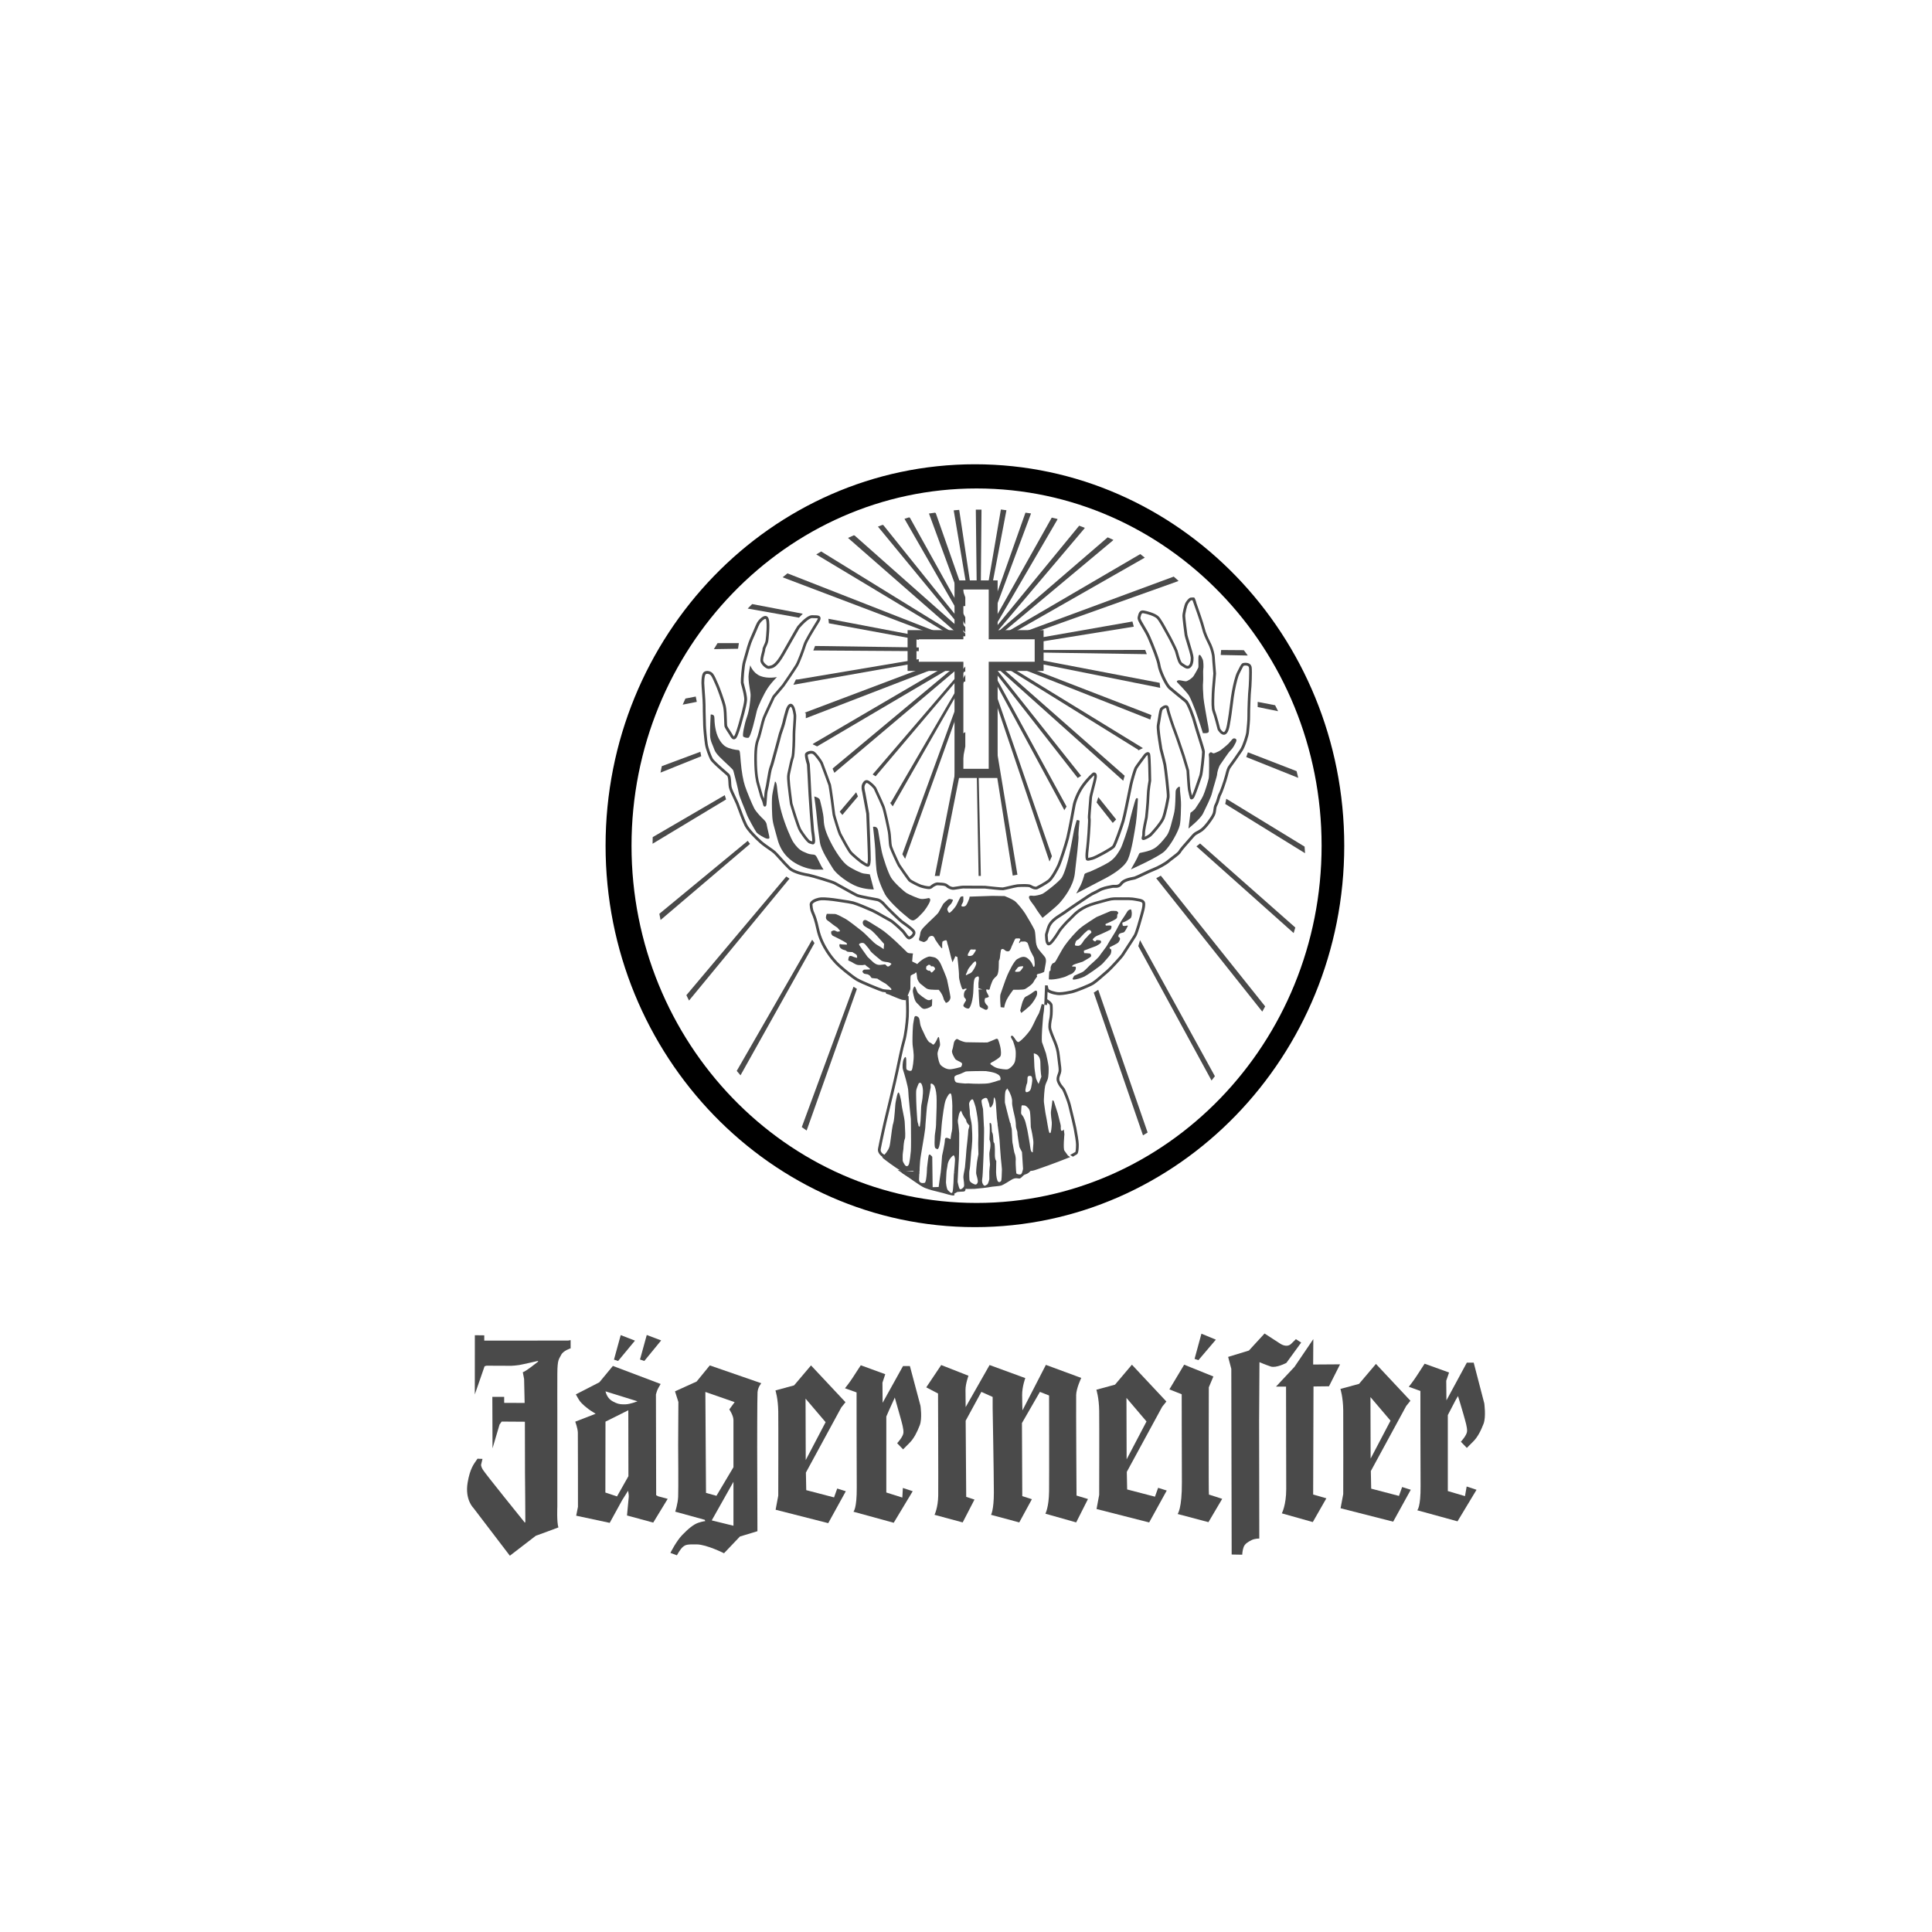 <svg width="150" height="150" xmlns="http://www.w3.org/2000/svg">
 <!-- Generator: Sketch 3.3.2 (12043) - http://www.bohemiancoding.com/sketch -->
 <title>Jager Copy</title>
 <desc>Created with Sketch.</desc>
 <g>
  <title>Layer 1</title>
  <g fill="#4A4A4A" id="Desktop-HD">
   <path fill="black" id="Shape" d="m75.692,36.046c-15.811,0 -28.675,13.285 -28.675,29.614c0,16.329 12.864,29.614 28.675,29.614c15.811,0 28.675,-13.285 28.675,-29.614c0,-16.329 -12.864,-29.614 -28.675,-29.614l0,0zm0.128,57.351c-14.771,0 -26.789,-12.443 -26.789,-27.737c0,-15.294 12.018,-27.736 26.789,-27.736c14.772,0 26.789,12.443 26.789,27.736c0,15.294 -12.017,27.737 -26.789,27.737l0,0z"/>
   <g id="Shape">
    <path id="svg_1" d="m75.025,45.414l0.325,0l-0.878,-5.827l-0.427,0.036l0.974,5.778l0.006,0.012z"/>
    <path id="svg_2" d="m76.151,45.414l0.053,-5.848l-0.442,0l0.069,5.848l0.32,0z"/>
    <path id="svg_3" d="m74.945,47.05l0,-0.671l-2.291,-6.539l-0.063,-0.035l-0.466,0.065l2.646,7.195l0.173,-0.015z"/>
    <path id="svg_4" d="m74.945,47.921l-4.3,-7.724l-0.068,-0.03l-0.353,0.114l4.721,8.215l0,-0.575z"/>
    <path id="svg_5" d="m74.945,48.692l-6.358,-7.918l-0.069,-0.023l-0.355,0.135l6.782,8.234l0,-0.428z"/>
    <path id="svg_6" d="m74.535,49.401l0.41,0l0,-0.218l-8.588,-7.603l-0.073,-0.019l-0.444,0.204l8.696,7.604l-0.001,0.032z"/>
    <path id="svg_7" d="m73.922,49.401l0.517,0l-10.65,-6.565l-0.022,-0.025l-0.392,0.235l10.537,6.329l0.01,0.025z"/>
    <path id="svg_8" d="m73.268,49.358l0.016,-0.086l-12.121,-4.747l-0.023,-0.009l-0.378,0.305l11.958,4.534l0.548,0.003z"/>
    <path id="svg_9" d="m72.579,68.009l0.365,0l2.002,-10.054l0,-1.112l-0.188,0.101l-2.179,11.065z"/>
    <path id="svg_10" d="m75.977,59.768l-0.148,0l0.148,8.21l0,0.03l0.176,0l-0.176,-8.131l0,-0.11z"/>
    <path id="svg_11" d="m77.195,58.924l1.427,9.011l0.007,0.045l0.363,-0.068l-1.712,-10.33l-0.085,0.007l0,1.336z"/>
    <path id="svg_12" d="m78.892,49.401l0.584,0l11.954,-4.266l0.071,-0.036l-0.372,-0.332l-12.252,4.528l0.014,0.105z"/>
    <path id="svg_13" d="m77.799,49.401l0.376,0l10.706,-6.106l-0.351,-0.276l-10.753,6.283l0.021,0.099z"/>
    <path id="svg_14" d="m77.267,49.267l0,0.135l0.232,0l8.89,-7.427l0.055,-0.057l-0.443,-0.2l-8.755,7.539l0.021,0.01z"/>
    <path id="svg_15" d="m77.267,48.798l0,0.417l6.932,-8.189l0.022,-0.048l-0.434,-0.163l-6.543,7.971l0.022,0.012z"/>
    <path id="svg_16" d="m77.267,48.066l0,0.553l4.826,-8.274l0.012,-0.052l-0.447,-0.105l-4.419,7.868l0.026,0.01z"/>
    <path id="svg_17" d="m77.194,47.286l0.083,0.016l2.772,-7.438l-0.432,-0.061l-2.421,6.85l-0.003,0.633z"/>
    <path id="svg_18" d="m78.133,39.649l0.01,-0.032l-0.434,-0.061l-1.005,5.859l0.33,0l1.098,-5.765z"/>
    <path id="svg_19" d="m82.249,77.263c0.325,0 0.804,-0.103 0.996,-0.147c0.321,-0.074 1.371,-0.493 1.667,-0.679c0.217,-0.137 0.634,-0.501 0.937,-0.767c0.095,-0.083 0.174,-0.152 0.226,-0.196c0.212,-0.177 1.09,-1.136 1.16,-1.254c0.023,-0.038 0.147,-0.228 0.3,-0.462c0.271,-0.415 0.609,-0.932 0.688,-1.071c0.142,-0.247 0.454,-1.375 0.493,-1.526c0.012,-0.046 0.027,-0.098 0.043,-0.155c0.069,-0.242 0.163,-0.574 0.156,-0.831c-0.009,-0.332 -0.334,-0.385 -0.595,-0.428c-0.056,-0.009 -0.113,-0.018 -0.168,-0.03c-0.257,-0.056 -0.677,-0.054 -1.121,-0.051l-0.27,0.001c-0.477,0 -0.492,0.004 -1.305,0.23l-0.458,0.127c-1.087,0.299 -1.573,0.807 -1.862,1.11c-0.057,0.059 -0.104,0.109 -0.148,0.147c-0.256,0.225 -0.769,0.814 -0.848,0.96c-0.067,0.123 -0.426,0.681 -0.625,0.871c-0.037,0.035 -0.062,0.052 -0.078,0.061l-0.017,-0.02c-0.005,-0.007 -0.056,-0.075 -0.067,-0.404c-0.002,-0.044 -0.004,-0.075 -0.006,-0.1c-0.006,-0.076 -0.006,-0.076 0.09,-0.385l0.059,-0.191c0.138,-0.452 0.579,-0.728 0.932,-0.95c0.11,-0.069 0.211,-0.133 0.296,-0.195c0.377,-0.281 1.482,-1.019 1.839,-1.255c0.232,-0.154 0.336,-0.202 0.456,-0.257c0.088,-0.041 0.187,-0.087 0.349,-0.18c0.276,-0.161 0.615,-0.225 0.839,-0.267c0.067,-0.013 0.124,-0.024 0.167,-0.034c0.042,-0.011 0.099,-0.009 0.158,-0.006c0.173,0.005 0.41,0.015 0.61,-0.259c0.165,-0.227 0.604,-0.314 0.839,-0.36c0.062,-0.013 0.112,-0.023 0.146,-0.032c0.087,-0.025 0.318,-0.133 0.688,-0.307c0.299,-0.141 0.637,-0.301 0.798,-0.36c0.331,-0.122 0.944,-0.455 1.186,-0.67c0.076,-0.068 0.191,-0.154 0.313,-0.245c0.312,-0.234 0.521,-0.397 0.583,-0.527c0.054,-0.111 0.475,-0.586 0.727,-0.87c0.122,-0.137 0.227,-0.255 0.286,-0.326c0.108,-0.128 0.201,-0.177 0.331,-0.245c0.091,-0.048 0.194,-0.102 0.319,-0.194c0.325,-0.237 0.842,-0.951 0.97,-1.248c0.066,-0.153 0.081,-0.287 0.094,-0.404c0.014,-0.121 0.026,-0.225 0.088,-0.34c0.083,-0.151 0.142,-0.349 0.194,-0.525c0.034,-0.112 0.071,-0.239 0.096,-0.275c0.096,-0.139 0.421,-1.076 0.523,-1.48c0.104,-0.414 0.147,-0.552 0.235,-0.663c0.102,-0.13 0.67,-0.931 0.909,-1.299c0.241,-0.375 0.49,-1.236 0.499,-1.393c0.002,-0.029 0.008,-0.092 0.017,-0.176c0.028,-0.279 0.082,-0.8 0.076,-1.132c-0.008,-0.446 0.049,-1.829 0.077,-2c0.034,-0.213 0.086,-1.433 0.047,-1.771c-0.015,-0.127 -0.074,-0.227 -0.173,-0.291c-0.172,-0.112 -0.425,-0.081 -0.52,-0.049c-0.101,0.034 -0.18,0.176 -0.337,0.492c-0.034,0.068 -0.067,0.135 -0.098,0.193c-0.162,0.301 -0.311,0.972 -0.408,1.483c-0.059,0.312 -0.099,0.631 -0.145,1.001c-0.058,0.464 -0.123,0.989 -0.246,1.652c-0.069,0.369 -0.165,0.512 -0.232,0.524c-0.086,0.014 -0.219,-0.141 -0.291,-0.265c-0.034,-0.136 -0.271,-1.071 -0.391,-1.364c-0.09,-0.22 -0.071,-0.77 -0.06,-1.099c0.003,-0.09 0.006,-0.167 0.006,-0.22c0,-0.145 0.043,-0.624 0.078,-1.009c0.03,-0.333 0.047,-0.523 0.047,-0.579c0,-0.06 -0.016,-0.248 -0.042,-0.552c-0.024,-0.285 -0.052,-0.609 -0.052,-0.699c0,-0.198 -0.113,-0.675 -0.258,-0.993c-0.03,-0.065 -0.066,-0.138 -0.105,-0.218c-0.142,-0.289 -0.337,-0.685 -0.432,-1.091c-0.093,-0.394 -0.456,-1.427 -0.648,-1.961l0.008,-0.003c-0.042,-0.133 -0.1,-0.302 -0.136,-0.349l-0.029,-0.037l-0.046,-0.003c-0.005,-0 -0.13,-0.009 -0.236,0.009c-0.154,0.027 -0.326,0.285 -0.392,0.395c-0.094,0.156 -0.25,0.833 -0.242,1.049c0.008,0.213 0.142,1.298 0.173,1.489c0.012,0.074 0.066,0.25 0.159,0.555c0.124,0.403 0.31,1.012 0.315,1.184c0.008,0.31 -0.063,0.545 -0.185,0.613c-0.086,0.047 -0.186,-0.016 -0.343,-0.125c-0.044,-0.03 -0.088,-0.061 -0.134,-0.09c-0.122,-0.074 -0.242,-0.526 -0.301,-0.742c-0.026,-0.097 -0.048,-0.178 -0.066,-0.227c-0.07,-0.193 -0.503,-1.054 -0.624,-1.255c-0.028,-0.046 -0.078,-0.139 -0.141,-0.254c-0.264,-0.488 -0.536,-0.978 -0.711,-1.14c-0.276,-0.256 -0.913,-0.413 -1.135,-0.451c-0.35,-0.061 -0.419,0.251 -0.467,0.458l-0.013,0.058c-0.042,0.172 0.106,0.417 0.329,0.789c0.152,0.253 0.324,0.539 0.455,0.838c0.345,0.793 0.721,1.784 0.77,2.143c0.055,0.409 0.545,1.537 0.87,1.817c0.208,0.18 0.668,0.555 0.972,0.803l0.274,0.225c0.149,0.123 0.528,1.079 0.672,1.634c0.053,0.203 0.173,0.585 0.301,0.99c0.149,0.472 0.352,1.118 0.356,1.215c0.008,0.191 -0.14,1.635 -0.211,1.823c-0.019,0.05 -0.058,0.165 -0.108,0.312c-0.11,0.326 -0.353,1.037 -0.462,1.263c-0.033,-0.129 -0.085,-0.344 -0.11,-0.489c-0.03,-0.172 -0.083,-1.021 -0.112,-1.471c-0.012,-0.04 -0.282,-0.974 -0.344,-1.16l-0.038,-0.114c-0.242,-0.714 -0.57,-1.679 -0.627,-1.805c-0.072,-0.155 -0.522,-1.465 -0.559,-1.739c-0.021,-0.157 -0.113,-0.209 -0.165,-0.226c-0.18,-0.056 -0.416,0.117 -0.495,0.206c-0.076,0.084 -0.119,0.323 -0.2,0.847c-0.027,0.174 -0.052,0.338 -0.076,0.446c-0.053,0.244 0.058,0.995 0.173,1.697c0.015,0.092 0.026,0.154 0.027,0.164c0,0.031 0.012,0.082 0.108,0.447c0.078,0.297 0.175,0.667 0.206,0.833c0.056,0.31 0.284,2.272 0.255,2.464c-0.029,0.208 -0.223,1.237 -0.382,1.625c-0.155,0.381 -0.878,1.189 -0.979,1.27c-0.078,0.063 -0.242,0.153 -0.355,0.204c0.016,-0.069 0.03,-0.156 0.024,-0.26c-0.012,-0.197 0.146,-0.934 0.21,-1.215c0.005,-0.047 0.125,-1.149 0.132,-1.662c0.008,-0.497 0.136,-1.184 0.14,-1.214c-0.002,-0.189 -0.025,-1.856 -0.081,-2.064c-0.029,-0.109 -0.099,-0.142 -0.138,-0.152c-0.136,-0.035 -0.277,0.102 -0.339,0.17c-0.067,0.088 -0.653,0.869 -0.732,1.016c-0.091,0.168 -0.335,1.031 -0.392,1.305c-0.012,0.058 -0.038,0.184 -0.072,0.353c-0.139,0.688 -0.428,2.119 -0.533,2.476c-0.144,0.489 -0.617,1.796 -0.722,1.937c-0.101,0.135 -1.347,0.827 -1.586,0.881c-0.07,0.016 -0.127,0.031 -0.175,0.043c-0.045,0.012 -0.095,0.025 -0.122,0.03c-0.015,-0.148 0.02,-0.609 0.045,-0.747c0.026,-0.145 0.084,-0.906 0.102,-1.167c0.074,-1.099 0.048,-1.157 0.035,-1.18c-0.011,-0.084 0.042,-0.708 0.074,-1.082c0.02,-0.23 0.036,-0.424 0.039,-0.491c0.004,-0.088 0.094,-0.433 0.173,-0.737c0.088,-0.337 0.179,-0.686 0.199,-0.848c0.02,-0.159 -0.007,-0.271 -0.081,-0.336c-0.064,-0.056 -0.147,-0.057 -0.197,-0.042l-0.035,0.019c-0.016,0.013 -0.398,0.32 -0.836,0.918c-0.438,0.596 -0.693,1.374 -0.721,1.583c-0.023,0.174 -0.379,2.05 -0.503,2.545c-0.124,0.496 -0.552,1.797 -0.671,2.066c-0.148,0.336 -0.526,1.021 -0.752,1.191c-0.258,0.196 -0.773,0.476 -0.897,0.533c-0.073,0.033 -0.278,-0.04 -0.412,-0.128c-0.168,-0.112 -1.054,-0.05 -1.063,-0.049c-0.107,0.01 -0.394,0.076 -0.672,0.141c-0.198,0.046 -0.402,0.094 -0.458,0.1c-0.081,0.009 -0.772,-0.059 -1.389,-0.129c-0.633,0 -1.604,-0.002 -1.681,-0.008c-0.067,-0.006 -0.219,0.019 -0.46,0.058c-0.133,0.022 -0.284,0.046 -0.324,0.046c-0.088,0 -0.27,-0.048 -0.411,-0.18c-0.151,-0.14 -0.409,-0.152 -0.597,-0.161c-0.056,-0.003 -0.106,-0.005 -0.144,-0.01c-0.182,-0.026 -0.364,0.083 -0.461,0.141l-0.027,0.016c-0.03,0.017 -0.054,0.04 -0.078,0.061c-0.049,0.045 -0.087,0.082 -0.168,0.077c-0.162,-0.007 -0.451,-0.071 -0.601,-0.123c-0.168,-0.058 -0.759,-0.358 -0.826,-0.426c-0.066,-0.074 -0.72,-1.007 -0.805,-1.146c-0.078,-0.129 -0.537,-1.134 -0.62,-1.387c-0.044,-0.136 -0.059,-0.38 -0.075,-0.615c-0.012,-0.191 -0.025,-0.388 -0.054,-0.542c-0.065,-0.352 -0.337,-1.663 -0.465,-1.992c-0.086,-0.223 -0.33,-0.746 -0.491,-1.093c-0.073,-0.157 -0.128,-0.274 -0.14,-0.305c-0.054,-0.131 -0.405,-0.475 -0.613,-0.578c-0.105,-0.052 -0.191,-0.037 -0.245,-0.015c-0.108,0.044 -0.193,0.152 -0.26,0.331c-0.067,0.178 -0.007,0.493 0.013,0.531c0.019,0.071 0.204,1.085 0.322,1.734c0.056,1.344 0.135,3.395 0.124,3.538l-0.004,0.053c-0.006,0.091 -0.017,0.234 -0.038,0.293c-0.062,-0.023 -0.184,-0.102 -0.24,-0.138c-0.042,-0.027 -0.078,-0.051 -0.104,-0.065c-0.091,-0.05 -0.638,-0.504 -0.838,-0.71c-0.162,-0.167 -0.638,-1.062 -0.795,-1.356l-0.059,-0.111c-0.063,-0.117 -0.445,-1.367 -0.46,-1.469c0,-0.086 -0.281,-2.169 -0.325,-2.304c-0.036,-0.11 -0.576,-1.579 -0.634,-1.717c-0.059,-0.139 -0.453,-0.699 -0.654,-0.833c-0.14,-0.095 -0.313,-0.074 -0.404,-0.053c-0.111,0.026 -0.25,0.088 -0.307,0.183c-0.022,0.036 -0.088,0.147 0.132,0.875c0.001,0.015 0.093,1.538 0.093,1.756c0,0.158 0.053,0.938 0.092,1.507c0.017,0.246 0.03,0.437 0.032,0.487c0.008,0.161 0.105,1.333 0.11,1.391c0.001,0.005 0.077,0.493 0.085,0.723c0.001,0.041 -0,0.07 -0.003,0.09c-0.039,-0.01 -0.095,-0.027 -0.164,-0.053c-0.093,-0.037 -0.441,-0.483 -0.678,-0.869c-0.147,-0.239 -0.552,-1.566 -0.692,-2.039c-0.045,-0.351 -0.164,-1.285 -0.17,-1.387c-0.002,-0.027 -0.006,-0.071 -0.011,-0.126c-0.019,-0.191 -0.054,-0.546 -0.015,-0.726l0.042,-0.194c0.067,-0.316 0.191,-0.903 0.257,-1.07c0.099,-0.253 0.123,-1.603 0.117,-1.817c-0.003,-0.11 0.016,-0.394 0.035,-0.67c0.033,-0.486 0.052,-0.788 0.033,-0.895l-0.012,-0.069c-0.037,-0.221 -0.092,-0.555 -0.265,-0.707c-0.06,-0.053 -0.132,-0.073 -0.202,-0.055c-0.118,0.03 -0.222,0.166 -0.311,0.404c-0.04,0.106 -0.253,0.885 -0.271,1.02c-0.008,0.068 -0.15,0.498 -0.284,0.883c-0.003,0.011 -0.296,1.131 -0.365,1.358c-0.022,0.075 -0.057,0.203 -0.096,0.351c-0.079,0.299 -0.187,0.708 -0.258,0.881c-0.068,0.166 -0.143,0.613 -0.216,1.044c-0.047,0.282 -0.092,0.547 -0.122,0.65c-0.055,0.187 -0.077,0.491 -0.094,0.768c-0.044,-0.105 -0.088,-0.214 -0.089,-0.214c-0.011,-0.039 -0.219,-0.798 -0.266,-0.942c-0.057,-0.173 -0.19,-0.702 -0.197,-1.873c-0.007,-1.013 0.103,-1.32 0.201,-1.59c0.02,-0.056 0.04,-0.111 0.059,-0.171c0.049,-0.158 0.11,-0.404 0.176,-0.665c0.079,-0.316 0.161,-0.642 0.211,-0.77c0.086,-0.222 0.676,-1.477 0.744,-1.623c0.086,-0.1 0.667,-0.776 0.742,-0.876c0.081,-0.108 0.861,-1.257 1.041,-1.556c0.187,-0.311 0.535,-1.282 0.642,-1.628c0.091,-0.295 0.623,-1.16 0.91,-1.625l0.114,-0.185c0.07,-0.115 0.142,-0.262 0.079,-0.381c-0.068,-0.13 -0.238,-0.133 -0.435,-0.136c-0.057,-0.001 -0.118,-0.002 -0.181,-0.006c-0.26,-0.013 -0.643,0.262 -1.138,0.829l-0.019,0.021c-0.028,0.03 -0.12,0.188 -0.755,1.304l-0.451,0.793c-0.512,0.9 -0.778,0.946 -0.921,0.971c-0.036,0.006 -0.067,0.012 -0.095,0.022c-0.068,0.027 -0.36,-0.181 -0.431,-0.382c-0.038,-0.107 0.049,-0.438 0.096,-0.616c0.046,-0.174 0.066,-0.254 0.057,-0.301c0.002,-0.03 0.048,-0.129 0.081,-0.201c0.066,-0.143 0.141,-0.306 0.16,-0.452c0.002,-0.012 0.158,-1.245 0.028,-1.706c-0.049,-0.172 -0.158,-0.212 -0.219,-0.221c-0.256,-0.041 -0.578,0.339 -0.66,0.473c-0.065,0.105 -0.156,0.322 -0.271,0.596c-0.087,0.208 -0.184,0.439 -0.28,0.646c-0.159,0.338 -0.326,0.945 -0.447,1.387c-0.049,0.176 -0.089,0.324 -0.118,0.414c-0.105,0.325 -0.186,1.486 -0.169,1.666c0.005,0.055 0.029,0.144 0.074,0.308c0.084,0.306 0.211,0.769 0.19,1.051c-0.03,0.417 -0.396,1.679 -0.401,1.695c-0.097,0.365 -0.288,0.987 -0.388,1.101c-0.008,0.009 -0.014,0.014 -0.015,0.016c-0.034,-0.018 -0.094,-0.125 -0.121,-0.172c-0.019,-0.033 -0.037,-0.064 -0.053,-0.089c-0.279,-0.418 -0.335,-0.536 -0.345,-0.565c-0.011,-0.041 -0.017,-0.25 -0.023,-0.435c-0.011,-0.369 -0.025,-0.828 -0.083,-1.094c-0.095,-0.435 -0.499,-1.517 -0.561,-1.644c-0.015,-0.031 -0.039,-0.088 -0.069,-0.157c-0.1,-0.233 -0.25,-0.584 -0.366,-0.723c-0.174,-0.209 -0.507,-0.271 -0.697,-0.13c-0.05,0.037 -0.2,0.149 -0.2,0.86c0,0.097 0.02,0.37 0.043,0.687c0.03,0.408 0.063,0.871 0.059,1.025c-0.005,0.183 0.009,0.699 0.02,1.113c0.006,0.219 0.011,0.399 0.011,0.461c0,0.184 0.087,1.127 0.141,1.476c0.058,0.373 0.275,0.916 0.399,1.171c0.099,0.203 0.599,0.645 1.103,1.08c0.099,0.085 0.176,0.152 0.213,0.187c0.082,0.077 0.095,0.334 0.105,0.542c0.007,0.128 0.013,0.249 0.032,0.351c0.038,0.201 0.222,0.586 0.384,0.926c0.079,0.165 0.153,0.322 0.182,0.399l0.027,0.073c0.125,0.343 0.458,1.256 0.641,1.608c0.208,0.403 0.822,1.021 1.184,1.338c0.199,0.174 0.438,0.34 0.648,0.486c0.175,0.121 0.341,0.236 0.43,0.321c0.083,0.078 0.23,0.242 0.401,0.431c0.242,0.268 0.516,0.572 0.735,0.779c0.263,0.249 0.804,0.447 1.565,0.573c0.239,0.04 1.804,0.511 1.973,0.606l0.142,0.079c0.667,0.373 1.452,0.81 1.61,0.879c0.225,0.098 1.471,0.32 1.582,0.337c0.129,0.019 0.372,0.193 0.491,0.351c0.134,0.18 1.216,1.226 1.369,1.338l0.077,0.054c0.688,0.483 0.816,0.643 0.831,0.695c0.011,0.039 -0.008,0.083 -0.026,0.112c-0.061,0.104 -0.189,0.192 -0.24,0.205c-0.064,-0.015 -0.219,-0.238 -0.278,-0.322c-0.04,-0.058 -0.075,-0.107 -0.099,-0.133c-0.079,-0.089 -0.784,-0.773 -1.052,-0.907c-0.096,-0.047 -0.279,-0.153 -0.485,-0.271c-0.32,-0.183 -0.682,-0.391 -0.887,-0.484c-0.31,-0.141 -1.22,-0.53 -1.527,-0.608c-0.211,-0.053 -0.505,-0.097 -0.816,-0.143c-0.125,-0.019 -0.254,-0.038 -0.383,-0.059c-0.43,-0.069 -1.003,-0.131 -1.314,-0.114c-0.225,0.012 -0.621,0.123 -0.799,0.331c-0.081,0.095 -0.093,0.186 -0.089,0.245c0.028,0.389 0.084,0.521 0.169,0.72c0.085,0.198 0.2,0.47 0.354,1.188c0.306,1.434 1.279,2.471 1.314,2.508c0.348,0.433 1.421,1.272 1.78,1.485c0.38,0.225 1.873,0.83 2.034,0.863c0.142,0.029 0.437,0.047 0.507,0.05l1.31,0.442c0.01,0.243 0.037,1.004 0.012,1.429c-0.029,0.493 -0.132,1.394 -0.27,1.853c-0.133,0.44 -0.393,1.688 -0.537,2.393c-0.125,0.612 -0.742,3.204 -0.814,3.468c-0.081,0.299 -0.476,2.095 -0.553,2.535c-0.074,0.426 0.412,0.71 0.63,0.774l-0.035,-0.263c-0.004,-0.001 -0.441,-0.135 -0.383,-0.472c0.074,-0.422 0.47,-2.227 0.548,-2.515c0.072,-0.265 0.692,-2.867 0.817,-3.482c0.143,-0.701 0.402,-1.941 0.532,-2.372c0.143,-0.477 0.25,-1.401 0.28,-1.905c0.031,-0.519 -0.013,-1.488 -0.015,-1.529l-0.003,-0.076l-1.465,-0.494l-0.028,-0.005c-0.004,-0 -0.347,-0.018 -0.49,-0.048c-0.137,-0.028 -1.619,-0.63 -1.97,-0.838c-0.339,-0.201 -1.393,-1.025 -1.727,-1.44c-0.01,-0.01 -0.971,-1.037 -1.264,-2.408c-0.158,-0.739 -0.279,-1.023 -0.367,-1.229c-0.079,-0.184 -0.126,-0.295 -0.151,-0.647c-0.002,-0.025 0.01,-0.052 0.036,-0.082c0.113,-0.132 0.435,-0.244 0.648,-0.255c0.253,-0.014 0.774,0.032 1.269,0.111c0.13,0.021 0.259,0.04 0.385,0.059c0.306,0.046 0.596,0.089 0.796,0.139c0.271,0.068 1.127,0.429 1.491,0.595c0.196,0.089 0.554,0.294 0.87,0.475c0.211,0.121 0.398,0.228 0.496,0.277c0.221,0.11 0.899,0.759 0.987,0.857c0.02,0.022 0.048,0.064 0.082,0.113c0.178,0.254 0.326,0.445 0.488,0.409c0.119,-0.027 0.298,-0.15 0.39,-0.308c0.056,-0.096 0.073,-0.196 0.048,-0.286c-0.042,-0.155 -0.299,-0.384 -0.917,-0.818l-0.074,-0.052c-0.132,-0.095 -1.202,-1.131 -1.323,-1.292c-0.139,-0.186 -0.426,-0.404 -0.63,-0.435c-0.18,-0.027 -1.347,-0.242 -1.529,-0.321c-0.168,-0.073 -1.202,-0.652 -1.591,-0.87l-0.142,-0.079c-0.207,-0.115 -1.803,-0.59 -2.041,-0.63c-0.956,-0.159 -1.321,-0.393 -1.454,-0.518c-0.213,-0.201 -0.484,-0.501 -0.723,-0.767c-0.174,-0.193 -0.324,-0.359 -0.412,-0.443c-0.101,-0.096 -0.265,-0.21 -0.456,-0.342c-0.206,-0.143 -0.44,-0.305 -0.629,-0.471c-0.336,-0.295 -0.941,-0.901 -1.134,-1.274c-0.176,-0.339 -0.517,-1.274 -0.629,-1.581l-0.027,-0.074c-0.032,-0.087 -0.106,-0.24 -0.19,-0.418c-0.141,-0.295 -0.333,-0.699 -0.365,-0.87c-0.016,-0.088 -0.022,-0.201 -0.028,-0.32c-0.014,-0.274 -0.029,-0.556 -0.176,-0.694c-0.038,-0.036 -0.118,-0.104 -0.22,-0.193c-0.312,-0.27 -0.961,-0.83 -1.048,-1.01c-0.127,-0.261 -0.328,-0.776 -0.378,-1.106c-0.057,-0.366 -0.139,-1.279 -0.139,-1.442c0,-0.063 -0.005,-0.246 -0.011,-0.467c-0.011,-0.39 -0.025,-0.923 -0.02,-1.101c0.004,-0.166 -0.029,-0.635 -0.059,-1.048c-0.022,-0.299 -0.042,-0.582 -0.042,-0.67c0,-0.472 0.073,-0.651 0.111,-0.68c0.09,-0.066 0.299,-0.036 0.408,0.094c0.095,0.115 0.249,0.475 0.332,0.669c0.032,0.074 0.057,0.134 0.073,0.167c0.059,0.12 0.454,1.183 0.544,1.594c0.054,0.245 0.068,0.712 0.078,1.052c0.01,0.325 0.015,0.444 0.035,0.5c0.011,0.033 0.045,0.131 0.371,0.619c0.014,0.021 0.029,0.048 0.045,0.075c0.067,0.119 0.151,0.267 0.286,0.282c0.048,0.005 0.122,-0.006 0.195,-0.089c0.164,-0.187 0.392,-1.026 0.435,-1.189c0.016,-0.053 0.377,-1.299 0.409,-1.739c0.023,-0.321 -0.11,-0.807 -0.198,-1.128c-0.032,-0.119 -0.063,-0.231 -0.067,-0.27c-0.015,-0.152 0.063,-1.28 0.159,-1.573c0.03,-0.092 0.071,-0.243 0.121,-0.423c0.119,-0.435 0.283,-1.03 0.434,-1.351c0.098,-0.209 0.196,-0.444 0.285,-0.654c0.102,-0.244 0.198,-0.474 0.254,-0.564c0.093,-0.151 0.345,-0.393 0.449,-0.373c0.02,0.003 0.034,0.036 0.042,0.063c0.091,0.324 0.016,1.227 -0.035,1.614c-0.014,0.111 -0.084,0.263 -0.141,0.386c-0.074,0.161 -0.112,0.249 -0.1,0.316c-0,0.028 -0.029,0.136 -0.052,0.223c-0.083,0.316 -0.148,0.591 -0.09,0.751c0.089,0.251 0.472,0.6 0.704,0.515c0.018,-0.006 0.037,-0.009 0.06,-0.013c0.19,-0.033 0.508,-0.088 1.071,-1.077l0.452,-0.794c0.371,-0.653 0.692,-1.217 0.721,-1.259l0.027,-0.03c0.628,-0.719 0.897,-0.761 0.965,-0.756c0.066,0.004 0.13,0.005 0.191,0.006c0.09,0.002 0.225,0.004 0.247,0.014c0,0.002 0.004,0.04 -0.07,0.163l-0.113,0.184c-0.312,0.507 -0.834,1.355 -0.933,1.677c-0.12,0.389 -0.455,1.305 -0.619,1.578c-0.176,0.293 -0.959,1.445 -1.028,1.537c-0.06,0.08 -0.512,0.608 -0.743,0.876l-0.016,0.025c-0.027,0.057 -0.664,1.409 -0.757,1.651c-0.055,0.141 -0.135,0.46 -0.219,0.797c-0.062,0.246 -0.125,0.501 -0.172,0.653c-0.017,0.056 -0.036,0.108 -0.055,0.161c-0.104,0.288 -0.221,0.615 -0.214,1.669c0.007,1.203 0.148,1.76 0.208,1.943c0.045,0.139 0.26,0.924 0.267,0.945c0,0 0.095,0.236 0.15,0.358c0.014,0.031 0.031,0.107 0.043,0.163c0.031,0.139 0.055,0.241 0.159,0.233c0.106,-0.007 0.118,-0.122 0.127,-0.215c0.01,-0.095 0.017,-0.212 0.025,-0.335c0.018,-0.278 0.037,-0.593 0.089,-0.767c0.034,-0.116 0.078,-0.376 0.128,-0.677c0.064,-0.38 0.143,-0.853 0.202,-0.995c0.077,-0.187 0.183,-0.587 0.268,-0.909c0.038,-0.145 0.071,-0.271 0.094,-0.344c0.07,-0.232 0.355,-1.32 0.364,-1.358c0.046,-0.132 0.278,-0.796 0.293,-0.921c0.014,-0.104 0.221,-0.868 0.258,-0.969c0.071,-0.192 0.135,-0.268 0.172,-0.26c0.115,0.101 0.166,0.41 0.193,0.576l0.012,0.072c0.015,0.086 -0.015,0.521 -0.036,0.839c-0.02,0.293 -0.039,0.571 -0.035,0.692c0.009,0.306 -0.028,1.542 -0.101,1.727c-0.067,0.17 -0.169,0.64 -0.267,1.107l-0.041,0.193c-0.047,0.216 -0.011,0.58 0.01,0.797c0.005,0.05 0.009,0.091 0.011,0.116c0.008,0.131 0.165,1.351 0.175,1.42c0.021,0.073 0.528,1.798 0.72,2.111c0.005,0.009 0.544,0.868 0.785,0.959c0.15,0.057 0.252,0.077 0.248,0.074c0.041,0.013 0.087,0.003 0.124,-0.026c0.062,-0.049 0.089,-0.144 0.085,-0.301c-0.008,-0.245 -0.084,-0.73 -0.086,-0.743c-0.001,-0.012 -0.101,-1.218 -0.108,-1.375c-0.002,-0.05 -0.016,-0.243 -0.033,-0.491c-0.037,-0.534 -0.092,-1.341 -0.092,-1.491c0,-0.225 -0.09,-1.708 -0.098,-1.796c-0.087,-0.293 -0.17,-0.658 -0.159,-0.719c0.033,-0.051 0.28,-0.149 0.41,-0.061c0.158,0.105 0.527,0.625 0.574,0.736c0.057,0.136 0.592,1.591 0.627,1.698c0.038,0.133 0.308,2.129 0.314,2.235c0,0.121 0.431,1.473 0.488,1.578l0.058,0.108c0.301,0.566 0.668,1.237 0.831,1.406c0.207,0.212 0.775,0.686 0.888,0.748c0.023,0.013 0.055,0.034 0.092,0.058c0.204,0.132 0.345,0.215 0.451,0.161c0.125,-0.065 0.14,-0.261 0.156,-0.488l0.004,-0.052c0.016,-0.201 -0.109,-3.221 -0.125,-3.58c-0.314,-1.747 -0.328,-1.776 -0.334,-1.787c-0.016,-0.045 -0.052,-0.275 -0.014,-0.374c0.06,-0.159 0.116,-0.196 0.138,-0.205c0.013,-0.005 0.034,-0.01 0.072,0.009c0.18,0.089 0.478,0.397 0.508,0.464c0.013,0.031 0.069,0.153 0.144,0.315c0.16,0.344 0.402,0.863 0.485,1.079c0.117,0.301 0.383,1.568 0.453,1.951c0.026,0.14 0.038,0.331 0.05,0.515c0.017,0.26 0.033,0.507 0.085,0.67c0.087,0.267 0.556,1.292 0.642,1.434c0.081,0.135 0.743,1.082 0.828,1.178c0.104,0.118 0.773,0.438 0.917,0.488c0.167,0.057 0.472,0.125 0.659,0.134c0.163,0.005 0.264,-0.081 0.321,-0.133c0.015,-0.014 0.03,-0.028 0.039,-0.033l0.03,-0.018c0.07,-0.042 0.215,-0.129 0.323,-0.113c0.044,0.006 0.102,0.009 0.165,0.012c0.156,0.007 0.369,0.017 0.462,0.104c0.174,0.163 0.41,0.237 0.555,0.237c0.054,0 0.171,-0.018 0.358,-0.049c0.145,-0.024 0.364,-0.058 0.412,-0.056c0.11,0.008 1.534,0.008 1.684,0.007c0.212,0.024 1.278,0.144 1.424,0.128c0.068,-0.008 0.26,-0.052 0.482,-0.104c0.246,-0.057 0.552,-0.128 0.644,-0.137c0.243,-0.022 0.839,-0.028 0.928,0.015c0.015,0.01 0.384,0.25 0.615,0.144c0.133,-0.061 0.662,-0.348 0.937,-0.557c0.293,-0.221 0.704,-1.014 0.821,-1.278c0.125,-0.282 0.554,-1.586 0.683,-2.103c0.125,-0.499 0.485,-2.393 0.508,-2.57c0.018,-0.138 0.244,-0.886 0.68,-1.479c0.346,-0.472 0.66,-0.759 0.762,-0.848c0.005,0.017 0.011,0.054 0.002,0.126c-0.018,0.148 -0.112,0.504 -0.194,0.819c-0.109,0.418 -0.176,0.68 -0.18,0.785c-0.003,0.066 -0.019,0.255 -0.038,0.481c-0.086,1.008 -0.085,1.117 -0.065,1.162c0.009,0.04 0.014,0.237 -0.044,1.104c-0.025,0.346 -0.078,1.023 -0.099,1.141c-0.002,0.009 -0.13,0.853 0.017,0.967c0.086,0.068 0.181,0.043 0.324,0.006c0.046,-0.012 0.102,-0.027 0.168,-0.041c0.27,-0.061 1.569,-0.77 1.712,-0.963c0.147,-0.2 0.642,-1.618 0.756,-2.007c0.108,-0.366 0.398,-1.804 0.538,-2.496c0.034,-0.168 0.059,-0.293 0.071,-0.351c0.063,-0.298 0.302,-1.118 0.37,-1.244c0.054,-0.1 0.457,-0.646 0.707,-0.98c0.034,-0.037 0.079,-0.073 0.109,-0.089c0.035,0.187 0.062,1.309 0.072,1.972c-0.005,0.029 -0.133,0.713 -0.142,1.23c-0.007,0.502 -0.13,1.628 -0.129,1.628c-0.024,0.102 -0.23,1.002 -0.214,1.267c0.007,0.105 -0.016,0.192 -0.034,0.255c-0.019,0.069 -0.038,0.14 0.01,0.2c0.019,0.025 0.057,0.053 0.125,0.049c0.136,-0.012 0.467,-0.198 0.579,-0.288c0.113,-0.092 0.869,-0.93 1.044,-1.359c0.168,-0.412 0.365,-1.456 0.396,-1.678c0.036,-0.244 -0.206,-2.259 -0.257,-2.538c-0.032,-0.175 -0.131,-0.549 -0.209,-0.85c-0.045,-0.172 -0.096,-0.367 -0.101,-0.388c0,-0.011 -0.011,-0.086 -0.03,-0.201c-0.056,-0.34 -0.226,-1.376 -0.175,-1.611c0.024,-0.111 0.05,-0.28 0.078,-0.46c0.038,-0.249 0.102,-0.666 0.146,-0.732c0.065,-0.073 0.22,-0.161 0.273,-0.144c0.006,0.002 0.013,0.021 0.016,0.045c0.041,0.305 0.509,1.655 0.577,1.803c0.039,0.086 0.247,0.686 0.619,1.783l0.038,0.113c0.059,0.179 0.334,1.126 0.337,1.125c0.003,0.052 0.071,1.244 0.11,1.472c0.036,0.208 0.122,0.54 0.14,0.607c0.005,0.052 0.03,0.111 0.089,0.136c0.097,0.041 0.182,-0.047 0.21,-0.075c0.09,-0.092 0.255,-0.547 0.549,-1.408c0.049,-0.144 0.087,-0.257 0.105,-0.306c0.086,-0.229 0.232,-1.722 0.225,-1.912c-0.005,-0.119 -0.142,-0.561 -0.367,-1.274c-0.127,-0.402 -0.247,-0.781 -0.298,-0.979c-0.109,-0.419 -0.504,-1.551 -0.745,-1.75l-0.276,-0.225c-0.303,-0.247 -0.762,-0.621 -0.967,-0.799c-0.259,-0.223 -0.742,-1.291 -0.795,-1.678c-0.062,-0.456 -0.542,-1.64 -0.787,-2.202c-0.136,-0.313 -0.312,-0.605 -0.467,-0.864c-0.144,-0.24 -0.323,-0.538 -0.304,-0.619l0.014,-0.06c0.06,-0.263 0.099,-0.31 0.221,-0.29c0.306,0.054 0.828,0.213 1.028,0.398c0.162,0.151 0.49,0.758 0.667,1.083c0.065,0.12 0.117,0.215 0.146,0.263c0.115,0.19 0.539,1.035 0.605,1.215c0.017,0.045 0.036,0.119 0.06,0.208c0.111,0.413 0.217,0.763 0.398,0.874c0.042,0.026 0.083,0.054 0.124,0.083c0.169,0.117 0.361,0.25 0.565,0.136c0.284,-0.158 0.303,-0.622 0.298,-0.814c-0.005,-0.189 -0.144,-0.656 -0.325,-1.246c-0.073,-0.238 -0.142,-0.463 -0.152,-0.525c-0.032,-0.201 -0.162,-1.268 -0.17,-1.462c-0.007,-0.186 0.143,-0.812 0.209,-0.923c0.095,-0.157 0.207,-0.281 0.245,-0.294c0.037,-0.006 0.078,-0.008 0.113,-0.008c0.125,0.345 0.623,1.732 0.73,2.186c0.102,0.431 0.303,0.84 0.45,1.139c0.038,0.078 0.074,0.15 0.102,0.213c0.138,0.302 0.238,0.746 0.238,0.899c0,0.1 0.027,0.415 0.053,0.719c0.02,0.235 0.041,0.478 0.041,0.532c0,0.048 -0.023,0.307 -0.046,0.558c-0.037,0.41 -0.078,0.874 -0.078,1.029c0,0.051 -0.003,0.125 -0.005,0.212c-0.013,0.37 -0.032,0.928 0.076,1.193c0.12,0.294 0.382,1.338 0.385,1.348l0.01,0.028c0.025,0.044 0.248,0.431 0.521,0.385c0.193,-0.033 0.326,-0.263 0.408,-0.701c0.124,-0.67 0.19,-1.199 0.248,-1.666c0.046,-0.366 0.085,-0.682 0.142,-0.986c0.133,-0.7 0.27,-1.204 0.385,-1.419c0.032,-0.06 0.066,-0.129 0.101,-0.199c0.065,-0.132 0.175,-0.353 0.213,-0.382c0.058,-0.02 0.236,-0.04 0.338,0.026c0.043,0.028 0.067,0.07 0.074,0.13c0.038,0.333 -0.018,1.533 -0.046,1.708c-0.032,0.201 -0.087,1.612 -0.08,2.041c0.006,0.318 -0.047,0.829 -0.075,1.104c-0.009,0.088 -0.016,0.154 -0.018,0.185c-0.007,0.111 -0.245,0.945 -0.464,1.284c-0.23,0.355 -0.799,1.158 -0.897,1.282c-0.119,0.152 -0.171,0.326 -0.277,0.748c-0.114,0.45 -0.427,1.316 -0.49,1.407c-0.045,0.066 -0.081,0.186 -0.126,0.338c-0.049,0.164 -0.104,0.351 -0.176,0.481c-0.084,0.154 -0.099,0.291 -0.114,0.423c-0.013,0.112 -0.025,0.218 -0.077,0.34c-0.113,0.262 -0.609,0.947 -0.898,1.157c-0.112,0.082 -0.204,0.13 -0.293,0.177c-0.134,0.071 -0.261,0.137 -0.395,0.298c-0.058,0.07 -0.162,0.187 -0.282,0.322c-0.393,0.442 -0.698,0.791 -0.761,0.92c-0.044,0.091 -0.329,0.305 -0.518,0.447c-0.127,0.095 -0.247,0.186 -0.327,0.256c-0.221,0.196 -0.81,0.515 -1.117,0.629c-0.17,0.062 -0.498,0.218 -0.815,0.368c-0.285,0.135 -0.578,0.274 -0.655,0.295c-0.029,0.009 -0.075,0.017 -0.13,0.028c-0.283,0.056 -0.756,0.15 -0.971,0.446c-0.132,0.181 -0.27,0.176 -0.43,0.171c-0.072,-0.002 -0.146,-0.005 -0.216,0.012c-0.041,0.01 -0.094,0.02 -0.156,0.032c-0.239,0.045 -0.599,0.113 -0.906,0.292c-0.153,0.089 -0.246,0.132 -0.331,0.171c-0.122,0.057 -0.238,0.11 -0.483,0.273c-0.358,0.237 -1.468,0.978 -1.849,1.262c-0.081,0.06 -0.177,0.12 -0.281,0.186c-0.385,0.241 -0.863,0.542 -1.026,1.073l-0.059,0.191c-0.105,0.337 -0.109,0.35 -0.1,0.47c0.002,0.023 0.004,0.051 0.005,0.09c0.012,0.335 0.062,0.462 0.106,0.523c0.018,0.046 0.057,0.095 0.119,0.115c0.13,0.04 0.257,-0.08 0.299,-0.12c0.229,-0.219 0.601,-0.805 0.666,-0.925c0.057,-0.105 0.537,-0.669 0.8,-0.9c0.047,-0.041 0.1,-0.096 0.162,-0.161c0.275,-0.287 0.735,-0.769 1.764,-1.052l0.459,-0.127c0.8,-0.222 0.8,-0.222 1.249,-0.222l0.271,-0.001c0.432,-0.002 0.841,-0.004 1.076,0.047c0.058,0.012 0.118,0.022 0.178,0.032c0.278,0.045 0.41,0.082 0.414,0.215c0.005,0.222 -0.083,0.535 -0.148,0.763c-0.017,0.059 -0.032,0.113 -0.044,0.16c-0.072,0.277 -0.359,1.276 -0.47,1.471c-0.077,0.133 -0.427,0.669 -0.682,1.06c-0.156,0.238 -0.282,0.431 -0.305,0.47c-0.058,0.093 -0.901,1.021 -1.112,1.198c-0.053,0.044 -0.134,0.115 -0.23,0.199c-0.282,0.247 -0.707,0.619 -0.91,0.747c-0.269,0.17 -1.308,0.584 -1.602,0.652c-0.184,0.042 -0.645,0.141 -0.949,0.141c-0.315,0 -0.813,-0.157 -0.846,-0.266c-0.047,-0.157 -0.05,-0.237 -0.05,-0.251l0,-0.008l-0.215,-0.015c0,0.003 -0,0.007 -0,0.014l-0.061,1.499l0.214,0.017l0.02,-0.184c0.107,0.079 0.197,0.167 0.201,0.214c0.016,0.185 0.02,0.682 -0.022,0.907l-0.016,0.084c-0.051,0.26 -0.121,0.618 -0.052,0.887c0.061,0.24 0.252,0.693 0.354,0.937l0.04,0.095c0.139,0.341 0.225,0.681 0.257,1.011c0.017,0.181 0.041,0.355 0.062,0.516c0.036,0.268 0.067,0.499 0.054,0.648c-0.007,0.074 -0.037,0.155 -0.068,0.24c-0.064,0.174 -0.144,0.39 -0.04,0.64c0.102,0.247 0.216,0.382 0.307,0.491c0.032,0.038 0.061,0.072 0.085,0.108c0.08,0.116 0.395,0.932 0.45,1.164c0.015,0.062 0.047,0.194 0.088,0.361c0.108,0.441 0.29,1.18 0.346,1.471c0.092,0.469 0.185,1.048 0.185,1.245c0,0.367 -0.038,0.551 -0.049,0.574c-0.095,0.049 -0.411,0.236 -0.411,0.236l0.222,0.133c0,0 0.192,-0.123 0.285,-0.171c0.054,-0.028 0.167,-0.087 0.167,-0.773c0,-0.254 -0.124,-0.954 -0.189,-1.288c-0.058,-0.297 -0.233,-1.01 -0.349,-1.482c-0.041,-0.166 -0.073,-0.297 -0.088,-0.359c-0.058,-0.244 -0.38,-1.09 -0.483,-1.24c-0.028,-0.041 -0.062,-0.081 -0.099,-0.125c-0.086,-0.102 -0.183,-0.218 -0.272,-0.432c-0.069,-0.168 -0.017,-0.31 0.044,-0.474c0.035,-0.095 0.071,-0.193 0.081,-0.297c0.016,-0.175 -0.017,-0.418 -0.055,-0.7c-0.021,-0.158 -0.044,-0.33 -0.061,-0.507c-0.034,-0.352 -0.125,-0.714 -0.273,-1.075l-0.041,-0.097c-0.093,-0.221 -0.286,-0.682 -0.343,-0.905c-0.056,-0.219 0.008,-0.547 0.055,-0.787l0.017,-0.086c0.048,-0.258 0.042,-0.776 0.025,-0.969c-0.018,-0.197 -0.29,-0.383 -0.417,-0.459l0.024,-0.57c0.256,0.186 0.769,0.255 0.918,0.255l0,0z"/>
    <path id="svg_20" d="m63.146,50.502l8.188,0.054l0,-0.288l-8.052,-0.115l-0.137,0.349z"/>
    <path id="svg_21" d="m57.366,49.933l-1.657,0l-0.283,0.466l1.876,-0.03l0.064,-0.436z"/>
    <path id="svg_22" d="m71.334,49.38l-7.015,-1.337l0.035,0.349l6.98,1.283l0,-0.295z"/>
    <path id="svg_23" d="m62.328,47.65l-3.93,-0.75l-0.347,0.349l3.981,0.706l0.297,-0.305z"/>
    <path id="svg_24" d="m61.796,52.755l-0.199,0.41l9.562,-1.69l0.174,-0.007l0,-0.294l-9.377,1.578l-0.16,0.004z"/>
    <path id="svg_25" d="m54.018,54.08l-0.803,0.155l-0.211,0.475l1.095,-0.219l-0.081,-0.411z"/>
    <path id="svg_26" d="m73.083,51.528l-0.531,0l-10.074,3.803l0.085,0.054l0,0.38l10.647,-4.107l-0.128,-0.13z"/>
    <path id="svg_27" d="m54.376,58.368l-2.992,1.116l-0.103,0.501l3.162,-1.27l-0.067,-0.347z"/>
    <path id="svg_28" d="m74.126,51.655l-0.021,-0.127l-0.357,0l-10.583,6.194l-0.071,0.063l0.345,0.166l10.687,-6.296z"/>
    <path id="svg_29" d="m56.27,61.736l-5.572,3.246l-0.021,0.012l-0.012,0.514l5.707,-3.439l-0.102,-0.333z"/>
    <path id="svg_30" d="m74.408,51.528l-9.738,8.118l-0.025,0.042l0.135,0.313l10.033,-8.474l-0.405,0z"/>
    <path id="svg_31" d="m58.231,65.52l-0.177,-0.238l-6.842,5.647l-0.02,0.017l0.095,0.482l6.913,-5.881l0.032,-0.027z"/>
    <path id="svg_32" d="m74.945,51.744l-7.192,8.384l0.229,0.144l6.875,-8.116l0.087,-0.012l0,-0.399z"/>
    <path id="svg_33" d="m61.048,68.051l-7.739,9.192l-0.019,0.023l0.206,0.417l7.8,-9.466l-0.249,-0.165z"/>
    <path id="svg_34" d="m65.401,63.271l1.21,-1.436l-0.139,-0.323l-1.278,1.509l0.207,0.25z"/>
    <path id="svg_35" d="m63.056,72.96l-5.84,10.156l-0.016,0.028l0.293,0.343l5.743,-10.266l-0.181,-0.26z"/>
    <path id="svg_36" d="m74.945,52.385l-5.775,9.913l-0.067,0.027l0.21,0.278l5.536,-9.677l0.096,-0.01l0,-0.531z"/>
    <path id="svg_37" d="m74.657,53.732l-4.591,12.566l-0.007,0.021l0.215,0.359l4.464,-12.397l0.003,-0.533l-0.083,-0.016z"/>
    <path id="svg_38" d="m62.263,87.476l-0.012,0.032l0.376,0.266l3.904,-10.996l-0.263,-0.171l-4.006,10.868z"/>
    <path id="svg_39" d="m81.671,66.477l-4.357,-12.638l-0.047,0.015l0,0.557l4.215,12.478l0.189,-0.412z"/>
    <path id="svg_40" d="m85.266,76.846l-0.347,0.218l3.823,11.084l0.359,-0.221l-3.817,-11.03l-0.018,-0.052z"/>
    <path id="svg_41" d="m82.616,62.926l0.191,-0.305l-5.497,-10.05l-0.044,0.022l0,0.371l5.351,9.899l-0.002,0.064z"/>
    <path id="svg_42" d="m88.377,73.455l5.686,10.436l0.261,-0.334l-5.813,-10.565l-0.133,0.463z"/>
    <path id="svg_43" d="m83.646,60.415l0.293,-0.177l-6.632,-8.349l-0.039,-0.095l0,0.418l6.392,8.173l-0.013,0.03z"/>
    <path id="svg_44" d="m90.124,67.987l-0.355,0.199l8.234,10.357l0.225,-0.407l-8.082,-10.122l-0.022,-0.028z"/>
    <path id="svg_45" d="m86.394,63.892l0.264,-0.271l-1.385,-1.728l-0.133,0.411l1.254,1.588z"/>
    <path id="svg_46" d="m93.174,65.487l-0.284,0.224l7.5,6.688l0.05,0.045l0.128,-0.431l-7.367,-6.502l-0.027,-0.023z"/>
    <path id="svg_47" d="m87.318,60.23l-9.833,-8.648l-0.012,-0.054l-0.206,0l0,0.191l9.94,8.898l0.111,-0.386z"/>
    <path id="svg_48" d="m88.378,58.26l0.359,-0.176l-10.621,-6.506l-0.01,-0.05l-0.502,0l10.755,6.676l0.019,0.056z"/>
    <path id="svg_49" d="m95.209,62.017l-0.082,0.403l6.196,3.823l-0.035,-0.511l-6.028,-3.684l-0.052,-0.032z"/>
    <path id="svg_50" d="m89.311,55.864l0.084,-0.346l-10.091,-3.9l-0.521,-0.003l-0.016,0.086l10.498,4.146l0.045,0.018z"/>
    <path id="svg_51" d="m96.759,58.777l4.036,1.617l-0.127,-0.521l-3.78,-1.465l-0.13,0.369z"/>
    <path id="svg_52" d="m90.077,53.408l-0.041,-0.392l-9.157,-1.751l0,0.297l9.163,1.834l0.036,0.012z"/>
    <path id="svg_53" d="m98.999,54.754l-1.353,-0.26l0,0.401l1.585,0.323l-0.232,-0.464z"/>
    <path id="svg_54" d="m80.873,50.465l0.006,0l0,0.201l8.16,0.123l-0.128,-0.328l-8.037,0.004z"/>
    <path id="svg_55" d="m96.57,50.479l-1.761,-0.013l-0.033,0.386l2.103,0.042l-0.309,-0.415z"/>
    <path id="svg_56" d="m80.89,49.486l-0.011,0.007l0,0.315l7.112,-1.149l0.036,-0.008l-0.106,-0.398l-7.03,1.233z"/>
   </g>
   <path id="Shape" d="m58.093,57.285c0.201,-0.005 0.585,-1.749 0.664,-2.082c0.081,-0.333 0.543,-1.32 0.845,-1.776c0.302,-0.456 0.724,-0.861 0.724,-0.861c0,0 -0.703,0.15 -1.287,-0.078c-0.585,-0.228 -0.792,-0.837 -0.792,-0.837c0,0 -0.133,0.65 -0.132,0.879c0.004,0.716 0.181,1.183 0.16,1.513c-0.02,0.332 -0.08,1.056 -0.281,1.618c-0.201,0.561 -0.382,1.471 -0.282,1.534c0.13,0.079 0.228,0.093 0.38,0.09l0,0z"/>
   <path id="Shape" d="m59.286,63.619c-0.171,-0.16 -0.56,-0.545 -0.731,-0.865c-0.171,-0.321 -0.576,-1.315 -0.716,-1.732c-0.14,-0.417 -0.264,-1.122 -0.326,-1.859c-0.062,-0.738 -0.047,-0.93 -0.203,-0.93c-0.155,0 -0.7,-0.096 -0.981,-0.273c-0.279,-0.177 -0.606,-0.609 -0.747,-1.235c-0.14,-0.625 -0.093,-0.865 -0.124,-1.073c-0.031,-0.209 -0.28,-0.177 -0.28,-0.177c0,0 -0.062,1.154 -0.047,1.619c0.016,0.465 0.202,0.721 0.327,1.091c0.124,0.368 0.576,0.737 1.043,1.186c0.467,0.449 0.404,0.353 0.482,0.641c0.077,0.289 0.327,1.251 0.374,1.556c0.046,0.305 0.513,1.33 0.606,1.619c0.094,0.288 0.653,1.266 0.763,1.427c0.109,0.161 0.684,0.481 0.809,0.497c0.124,0.016 0.187,0.016 0.202,-0.064c0.016,-0.08 -0.187,-0.834 -0.202,-0.978c-0.016,-0.145 -0.078,-0.289 -0.249,-0.449l0,0z"/>
   <path id="Shape" d="m61.962,67.13c0.513,0.257 1.074,0.385 1.322,0.385l0.654,0l-0.172,-0.273c0,0 -0.186,-0.377 -0.327,-0.65c-0.14,-0.273 -0.218,-0.229 -0.452,-0.26c-0.233,-0.032 -0.295,-0.066 -0.622,-0.211c-0.327,-0.144 -0.576,-0.449 -0.763,-0.722c-0.187,-0.272 -0.669,-1.411 -0.918,-2.309c-0.249,-0.898 -0.311,-1.54 -0.358,-1.989c-0.047,-0.449 -0.156,-0.417 -0.156,-0.417c0,0 -0.187,0.818 -0.218,1.09c-0.031,0.273 -0.031,0.866 0,1.491c0.031,0.625 0.109,0.761 0.42,1.916c0.311,1.154 1.074,1.691 1.587,1.948l0,0z"/>
   <path id="Shape" d="m63.658,65.398c0.094,0.642 0.732,1.572 1.011,2.036c0.28,0.465 1.23,1.155 1.883,1.395c0.653,0.24 1.291,0.225 1.291,0.225l-0.311,-1.171c0,0 -0.264,-0.032 -0.483,-0.064c-0.217,-0.032 -0.855,-0.336 -1.244,-0.609c-0.389,-0.272 -0.933,-1.074 -1.307,-1.812c-0.373,-0.737 -0.529,-1.234 -0.545,-1.748c-0.015,-0.513 -0.249,-1.346 -0.296,-1.539c-0.046,-0.192 -0.436,-0.273 -0.436,-0.273c0,0 0.156,1.107 0.203,1.668c0.047,0.56 0.14,1.25 0.233,1.891l0,0z"/>
   <path id="Shape" d="m68.046,67.531c0.062,0.593 0.436,1.475 0.668,1.908c0.234,0.433 1.136,1.299 1.51,1.587c0.373,0.288 0.436,0.417 0.653,0.433c0.218,0.016 0.669,-0.513 0.794,-0.641c0.125,-0.128 0.435,-0.578 0.529,-0.834c0.094,-0.257 -0.108,-0.257 -0.108,-0.257c0,0 -0.358,0.096 -0.591,0.064c-0.233,-0.032 -0.887,-0.321 -1.105,-0.449c-0.217,-0.128 -0.98,-0.818 -1.213,-1.202c-0.233,-0.385 -0.623,-1.539 -0.732,-2.068c-0.108,-0.529 -0.217,-1.283 -0.279,-1.62c-0.063,-0.336 -0.389,-0.256 -0.389,-0.256c0,0 0.155,1.362 0.171,1.763c0.015,0.4 0.031,0.978 0.093,1.571l0,0z"/>
   <path id="Shape" d="m71.733,71.972c-0.358,0.385 -0.249,0.497 -0.342,0.786c-0.093,0.288 -0.016,0.256 0.186,0.337c0.203,0.08 0.171,0.032 0.234,0.016c0.062,-0.016 0.203,-0.144 0.203,-0.144c0,0 0.046,-0.257 0.28,-0.304c0.233,-0.049 0.311,0.272 0.311,0.272c0,0 0.264,0.417 0.435,0.609c0.171,0.193 0.094,0 0.109,-0.256c0.016,-0.257 0.062,-0.208 0.062,-0.208c0,0 0.14,-0.081 0.234,-0.081c0.093,0 0.093,0.241 0.124,0.305c0.031,0.064 0.171,0.609 0.234,0.881c0.061,0.273 0.155,0.53 0.155,0.53c0,0 0.046,-0.128 0.124,-0.273c0.078,-0.144 0.078,-0.208 0.078,-0.208l0.171,0.064c0,0 0.14,1.186 0.124,1.475c-0.015,0.288 0.203,0.887 0.203,0.887c0,0 0.043,0.161 0.124,0.161l0.002,0c0.049,0 0.11,-0.071 0.186,-0.064c0.202,0.016 -0.031,0.094 -0.093,0.254c-0.062,0.161 -0.062,0.408 0.031,0.472c0.093,0.064 0.093,0.196 0.093,0.196c0,0 -0.156,0.217 -0.202,0.362c-0.047,0.144 0.311,0.302 0.42,0.254c0.109,-0.048 0.342,-0.603 0.357,-1.516c0.001,-0.041 0.002,-0.078 0.003,-0.078c0.022,-0.795 0.115,-0.809 0.309,-0.886c0.202,-0.08 0.077,0.396 0.077,0.524c0,0.044 0.004,0.254 0.008,0.391l0.312,0.091l-0.312,0c0.01,0 0.024,0.496 0.024,0.496c0,0 0.031,0.687 0.062,0.799c0.031,0.112 0.188,0.135 0.374,0.248c0.186,0.112 0.264,-0.061 0.264,-0.061c0,0 0.046,-0.183 -0.047,-0.247c-0.093,-0.064 -0.187,-0.212 -0.203,-0.324c-0.015,-0.112 0.04,-0.243 0.04,-0.243c0,0 0.297,-0.041 0.285,-0.12c-0.017,-0.12 -0.185,-0.313 -0.2,-0.473c-0.015,-0.161 0.156,-0.044 0.156,-0.044c0.033,-0.005 0.068,-0.031 0.102,-0.031l0,0c0.062,-0.266 0.129,-0.443 0.207,-0.626c0.124,-0.289 0.313,-0.354 0.387,-0.485c0.074,-0.131 0.106,-0.385 0.116,-0.614c0.011,-0.229 0.011,-0.492 0.011,-0.492c0,0 0.074,-0.127 0.085,-0.279c0.011,-0.152 0.053,-0.452 0.074,-0.55c0.022,-0.098 0.127,-0.1 0.127,-0.1c0,0 0.117,0.021 0.17,0.087c0.052,0.065 0.19,0.13 0.317,0.087c0.126,-0.044 0.211,-0.349 0.211,-0.349c0,0 0.181,-0.393 0.244,-0.534c0.063,-0.142 0.116,-0.098 0.287,-0.109c0.172,-0.011 0.149,0.098 0.149,0.098c0,0 -0.106,0.174 -0.095,0.251c0.01,0.076 0.127,-0.098 0.127,-0.098c0,0 0.264,-0.011 0.317,-0.011c0.053,0 0.18,0.065 0.212,0.109c0.032,0.044 0.127,0.349 0.17,0.48c0.043,0.131 0.296,0.591 0.317,0.635c0.021,0.044 0.105,0.534 0.053,0.687c-0.053,0.153 -0.117,-0.021 -0.117,-0.021c0,0 -0.074,-0.295 -0.381,-0.557c-0.307,-0.261 -0.582,-0.109 -0.838,0.033c-0.256,0.142 -0.624,0.938 -0.762,1.232c-0.079,0.168 -0.223,0.575 -0.344,0.926l-0,0c-0.091,0.263 -0.169,0.495 -0.196,0.57c-0.064,0.174 0.01,1.005 0.01,1.005l0.275,0.033c0,0 0.043,-0.297 0.19,-0.602c0.149,-0.305 0.519,-0.785 0.519,-0.785c0,0 0.775,0.023 0.912,-0.054c0.055,-0.03 0.154,-0.091 0.26,-0.166c0.162,-0.114 0.338,-0.26 0.396,-0.379c0.095,-0.196 0.286,-0.428 0.286,-0.428c0,0 -0.116,-0.174 0.105,-0.207c0.222,-0.033 0.436,-0.153 0.436,-0.153c0,0 0.074,-0.426 0.117,-0.644c0.043,-0.218 0.031,-0.371 -0.053,-0.501c-0.084,-0.131 -0.499,-0.548 -0.605,-0.788c-0.106,-0.24 -0.106,-0.502 -0.116,-0.611c-0.011,-0.109 -0.032,-0.556 -0.084,-0.698c-0.053,-0.142 -0.551,-1.006 -0.731,-1.289c-0.18,-0.283 -0.629,-0.841 -0.831,-0.985c-0.202,-0.145 -0.763,-0.369 -0.763,-0.369l-0.964,-0.016l-1.76,0.061c0,0 0.004,0.07 -0.025,0.153c-0.03,0.082 -0.157,0.404 -0.237,0.508c-0.08,0.104 -0.232,0.13 -0.333,0.095c-0.101,-0.035 0.026,-0.209 0.08,-0.322c0.055,-0.113 0.026,-0.408 0.026,-0.443c0,-0.035 -0.123,-0.009 -0.182,0.008c-0.059,0.017 -0.261,0.5 -0.359,0.674c-0.097,0.174 -0.358,0.465 -0.477,0.552c-0.118,0.087 -0.147,-0.061 -0.203,-0.17c-0.055,-0.108 0.034,-0.269 0.203,-0.426c0.169,-0.156 0.218,-0.386 0.218,-0.386c0,0 -0.171,-0.064 -0.28,-0.064c-0.109,0 -0.467,0.369 -0.467,0.369c0,0 -0.296,0.529 -0.374,0.674c-0.076,0.145 -0.776,0.754 -1.135,1.139l0,0zm7.531,3.366c-0.093,0.128 -0.218,0.113 -0.389,0.113c-0.171,0 0.046,-0.192 0.124,-0.305c0.078,-0.112 0.203,-0.112 0.374,-0.128c0.171,-0.016 -0.015,0.192 -0.109,0.32l0,0zm-3.952,-1.555c0.078,-0.128 0.171,-0.032 0.373,-0.064c0.203,-0.032 -0.047,0.272 -0.124,0.385c-0.078,0.112 -0.233,0.128 -0.374,0.112c-0.14,-0.016 0.046,-0.305 0.124,-0.433l0,0zm-0.202,1.603c0.047,-0.16 0.171,-0.305 0.405,-0.577c0.233,-0.273 0.264,-0.16 0.28,-0.032c0.016,0.128 -0.125,0.369 -0.233,0.546c-0.109,0.176 -0.202,0.24 -0.342,0.288c-0.141,0.048 -0.109,0.08 -0.203,0.096c-0.094,0.016 0.046,-0.161 0.093,-0.321l0,0z"/>
   <path id="Shape" d="m80.936,71.257l0,0.01c0,0 1.046,-0.834 1.342,-1.17c0.296,-0.337 1.045,-1.251 1.169,-2.26c0.124,-1.01 0.32,-2.742 0.288,-2.918c-0.031,-0.177 0.083,-1.203 0.083,-1.203c0,0 -0.215,-0.096 -0.231,-0.016c-0.016,0.08 -0.155,0.513 -0.186,0.674c-0.03,0.161 -0.295,1.603 -0.404,2.084c-0.108,0.481 -0.358,1.394 -0.591,1.716c-0.234,0.321 -1.26,1.122 -1.462,1.218c-0.202,0.096 -0.576,0.16 -0.684,0.16c-0.109,0 -0.374,-0.08 -0.374,0.112c0,0.193 0.432,0.657 0.509,0.818c0.078,0.161 0.541,0.776 0.541,0.776l0,0z"/>
   <path id="Shape" d="m85.674,68.269c0.591,-0.305 1.602,-0.882 1.897,-1.54c0.296,-0.657 0.529,-2.212 0.623,-2.821c0.093,-0.609 0.155,-1.892 0.155,-1.892c0,0 -0.077,-0.112 -0.155,0c-0.078,0.112 -0.451,1.539 -0.529,1.923c-0.078,0.386 -0.544,1.748 -0.669,1.956c-0.125,0.209 -0.389,0.737 -0.918,1.058c-0.529,0.321 -1.447,0.721 -1.447,0.721c0,0 -0.419,0.112 -0.435,0.208c-0.016,0.096 -0.187,0.641 -0.295,0.85c-0.109,0.208 -0.342,0.641 -0.342,0.641c0,0 1.525,-0.801 2.116,-1.106l0,0z"/>
   <path id="Shape" d="m87.805,67.499c0,0 2.116,-0.946 2.598,-1.395c0.483,-0.449 1.105,-1.588 1.198,-2.052c0.094,-0.466 0.078,-1.267 0.094,-1.523c0.015,-0.257 -0.063,-1.01 -0.078,-1.122c-0.016,-0.112 0.031,-0.401 -0.093,-0.321c-0.125,0.08 -0.233,0.176 -0.249,0.369c-0.016,0.192 0,1.267 -0.14,1.764c-0.141,0.497 -0.296,1.315 -0.545,1.651c-0.249,0.337 -0.623,0.785 -0.965,0.994c-0.342,0.209 -0.81,0.289 -0.949,0.321c-0.14,0.032 -0.203,0.016 -0.249,0.128c-0.047,0.113 -0.203,0.449 -0.281,0.577c-0.077,0.128 -0.342,0.609 -0.342,0.609l0,0z"/>
   <path id="Shape" d="m93.873,58.857c0,0.225 0.016,1.363 -0.031,1.587c-0.047,0.225 -0.28,1.01 -0.435,1.347c-0.156,0.337 -0.468,0.77 -0.576,0.946c-0.109,0.176 -0.405,0.369 -0.405,0.369l-0.155,1.219c0,0 0.918,-0.722 1.136,-1.171c0.217,-0.449 0.622,-1.251 0.699,-1.604c0.078,-0.353 0.389,-1.299 0.389,-1.427c0,-0.128 0.109,-0.577 0.264,-0.786c0.156,-0.208 0.591,-0.897 0.793,-1.09c0.202,-0.193 0.342,-0.497 0.374,-0.561c0.03,-0.064 0.108,-0.208 0.047,-0.289c-0.063,-0.08 -0.187,-0.096 -0.265,-0.032c-0.078,0.064 -0.31,0.385 -0.482,0.513c-0.171,0.128 -0.435,0.385 -0.591,0.449c-0.155,0.064 -0.327,0.161 -0.42,0.161c-0.093,0 -0.171,-0.161 -0.296,-0.032c-0.124,0.127 -0.047,0.176 -0.047,0.4l0,0z"/>
   <path id="Shape" d="m92.317,54.016c0.14,0.24 0.421,0.946 0.514,1.202c0.093,0.257 0.358,1.058 0.358,1.058l0.202,0.642c0,0 0.404,0.048 0.451,-0.096c0.047,-0.145 -0.093,-0.69 -0.124,-0.914c-0.031,-0.224 -0.249,-1.363 -0.28,-1.732c-0.031,-0.369 -0.062,-1.01 -0.031,-1.202c0.031,-0.193 -0.016,-0.914 0.015,-1.026c0.032,-0.112 0.016,-0.641 -0.046,-0.753c-0.063,-0.112 -0.172,-0.417 -0.281,-0.337c-0.109,0.081 -0.015,0.866 -0.062,0.979c-0.047,0.112 -0.234,0.449 -0.358,0.641c-0.125,0.192 -0.483,0.417 -0.607,0.417c-0.125,0 -0.467,-0.096 -0.545,-0.081c-0.077,0.016 -0.233,0.048 -0.109,0.177c0.125,0.128 0.762,0.786 0.902,1.026l0,0z"/>
   <path id="Shape" d="m86.144,71.603c0,0 0.513,-0.215 0.569,-0.333c0.042,-0.09 0.02,-0.225 0.031,-0.253c0.013,-0.028 0.061,-0.071 0.073,-0.107c0.011,-0.036 -0.02,-0.102 -0.047,-0.119c-0.028,-0.016 -0.081,-0.061 -0.081,-0.061c0,0 -0.393,-0.028 -0.475,0.012c-0.082,0.04 -1.082,0.457 -1.082,0.457c0,0 -0.93,0.581 -1.257,0.854c-0.326,0.272 -0.895,0.914 -1.198,1.347c-0.304,0.432 -0.67,1.194 -0.77,1.298c-0.101,0.104 -0.14,0.048 -0.201,0.12c-0.063,0.072 -0.102,0.177 -0.125,0.241c-0.024,0.064 0,0.288 -0.039,0.32c-0.038,0.032 -0.062,-0.072 -0.085,0.144c-0.023,0.217 -0.023,0.498 -0.023,0.498c0,0 -0.047,0.024 0.07,0.024c0.342,0.032 1.103,-0.14 1.337,-0.272c0.198,-0.111 0.353,-0.144 0.436,-0.209c0.105,-0.082 0.242,-0.257 0.246,-0.333c0.004,-0.076 0.023,-0.185 -0.055,-0.184c-0.088,0.001 -0.209,-0.002 -0.209,-0.002c-0.059,-0.027 0.007,-0.082 0.077,-0.134c0.07,-0.052 0.65,-0.213 0.724,-0.245c0.074,-0.032 0.548,-0.324 0.548,-0.324l0.112,-0.105c0,0 0.005,-0.188 -0.108,-0.208c-0.112,-0.021 -0.432,-0.028 -0.432,-0.028c0,0 -0.058,-0.18 -0.008,-0.204c0.051,-0.024 0.871,-0.325 0.946,-0.357c0.074,-0.032 0.31,-0.177 0.353,-0.245c0.043,-0.069 0.008,-0.177 -0.074,-0.184c-0.082,-0.008 -0.233,-0.048 -0.28,-0.008c-0.047,0.04 -0.055,0.097 -0.093,0.088c-0.039,-0.008 -0.075,-0.022 -0.112,-0.055c-0.038,-0.033 -0.091,-0.077 -0.071,-0.109c0.019,-0.032 0.113,-0.14 0.221,-0.212c0.109,-0.072 0.28,-0.125 0.458,-0.207c0.272,-0.125 0.631,-0.289 0.693,-0.33c0.062,-0.04 0.126,-0.269 0.054,-0.301c-0.106,-0.047 -0.405,0 -0.413,-0.02c-0.007,-0.019 -0.05,-0.104 -0.004,-0.124l0.292,-0.129l0,0zm-1.544,0.922c-0.093,0.081 -0.202,0.233 -0.327,0.345c-0.124,0.112 -0.226,0.353 -0.359,0.473c-0.132,0.12 -0.21,0.089 -0.373,0.08c-0.163,-0.007 -0.039,-0.216 -0.016,-0.313c0.024,-0.096 0.21,-0.184 0.21,-0.184c0,0 0.133,-0.12 0.218,-0.217c0.085,-0.096 0.233,-0.248 0.233,-0.248c0,0 0.148,-0.128 0.218,-0.192c0.07,-0.064 0.085,-0.064 0.171,-0.064c0.086,0 0.133,0.072 0.156,0.145c0.023,0.072 -0.039,0.096 -0.132,0.176l0,0z"/>
   <path id="Shape" d="m87.188,71.617c0.098,-0.02 0.558,-0.255 0.619,-0.368c0.117,-0.219 0.052,-0.637 -0.006,-0.64c-0.027,-0.001 -0.07,0.002 -0.07,0.002c0,0 -0.148,0.061 -0.187,0.132c-0.039,0.072 -0.404,0.641 -0.454,0.702c-0.049,0.061 -0.394,0.7 -0.452,0.822c-0.06,0.122 -0.622,0.997 -0.661,1.098c-0.04,0.102 -0.543,0.73 -0.621,0.863c-0.08,0.132 -0.71,0.691 -0.749,0.722c-0.039,0.03 -0.394,0.437 -0.581,0.528c-0.188,0.092 -0.573,0.244 -0.613,0.275c-0.039,0.03 -0.109,0.165 -0.118,0.203c-0.009,0.039 -0.06,0.086 0.053,0.094c0.168,0.021 0.638,-0.125 0.855,-0.236c0.217,-0.112 1.222,-0.793 1.439,-1.037c0.217,-0.244 0.557,-0.618 0.592,-0.712c0.076,-0.2 0.039,-0.344 0.039,-0.344c-0.021,-0.039 -0.074,-0.025 -0.094,-0.065c-0.024,-0.044 -0.063,-0.098 0.006,-0.129c0.069,-0.03 0.602,-0.284 0.651,-0.366c0.05,-0.081 0.18,-0.249 0.091,-0.363c-0.03,-0.039 -0.101,-0.074 -0.101,-0.074c0,0 -0.01,-0.132 0.079,-0.214c0.089,-0.082 0.245,-0.082 0.343,-0.122c0.099,-0.04 0.286,-0.437 0.286,-0.437c0,0 0.102,-0.116 -0.059,-0.082c-0.212,0.045 -0.316,0.032 -0.316,-0.06c0.001,-0.092 -0.068,-0.173 0.031,-0.193l0,0z"/>
   <path id="Shape" d="m80.25,77.001c-0.308,0.25 -0.594,0.351 -0.67,0.419c-0.077,0.068 -0.143,0.272 -0.176,0.328c-0.033,0.057 -0.198,0.716 -0.198,0.716l0.087,0.182c0,0 0.605,-0.455 0.802,-0.704c0.199,-0.249 0.396,-0.589 0.418,-0.725c0.022,-0.136 0.044,-0.465 -0.263,-0.215l0,0z"/>
   <path id="Shape" d="m71.239,77.047c-0.077,-0.136 -0.177,-0.51 -0.243,-0.453c-0.066,0.057 -0.154,0.249 -0.11,0.465c0.044,0.215 0.112,0.666 0.321,0.838c0.208,0.172 0.352,0.467 0.604,0.432c0.253,-0.034 0.518,-0.182 0.539,-0.249c0.022,-0.068 0.022,-0.523 0.022,-0.523c0,0 -0.165,0.147 -0.352,0.079c-0.187,-0.068 -0.703,-0.453 -0.781,-0.589l0,0z"/>
   <path id="Shape" d="m73.473,77.851c0.176,-0.034 0.341,-0.26 0.319,-0.453c-0.022,-0.193 -0.231,-1.187 -0.265,-1.347c-0.033,-0.161 -0.397,-1.01 -0.452,-1.135c-0.055,-0.124 -0.253,-0.544 -0.583,-0.6c-0.329,-0.057 -0.307,-0.091 -0.572,0.022c-0.263,0.114 -0.351,0.204 -0.461,0.284c-0.11,0.079 -0.242,0.227 -0.242,0.227c0,0 -0.221,-0.124 -0.265,-0.136c-0.044,-0.012 -0.132,-0.068 -0.132,-0.068l0.044,-0.521c0,0 0.062,-0.097 -0.022,-0.102c-0.22,-0.012 -0.33,-0.01 -0.407,-0.079c-0.077,-0.07 -1.409,-1.427 -2.102,-1.848c-0.693,-0.421 -1.031,-0.67 -1.166,-0.67c-0.134,0 -0.245,0.168 -0.144,0.363c0.101,0.194 0.419,0.262 0.683,0.489c0.264,0.226 0.605,0.645 0.682,0.725c0.077,0.079 0.253,0.283 0.253,0.283l-0.033,0.408c0,0 -0.176,-0.136 -0.506,-0.328c-0.33,-0.193 -0.804,-0.782 -1.211,-1.099c-0.407,-0.318 -1,-0.795 -1.297,-0.954c-0.297,-0.159 -0.639,-0.351 -0.783,-0.351c-0.143,0 -0.615,-0.011 -0.615,-0.011c0,0 -0.11,0.227 -0.055,0.374c0.055,0.147 0.165,0.158 0.363,0.328c0.198,0.17 0.516,0.376 0.516,0.376l0.172,0.202c0,0 0.054,0.078 0.011,0.078c-0.043,0 -0.162,0.043 -0.211,0.022c-0.051,-0.022 -0.146,-0.072 -0.16,-0.076c-0.014,-0.004 -0.091,-0.026 -0.129,-0.013c-0.022,0.007 -0.087,0.037 -0.087,0.037c0,0 -0.063,0.015 -0.075,0.034c-0.01,0.018 -0.017,0.151 -0.004,0.176c0.028,0.055 0.077,0.148 0.12,0.163c0.044,0.015 0.626,0.309 0.648,0.324c0.022,0.015 0.419,0.227 0.43,0.25c0.011,0.023 0.036,0.112 0.018,0.116c-0.018,0.004 -0.209,-0.008 -0.209,-0.008l-0.205,-0.009c0,0 -0.142,-0.048 -0.155,-0.008c-0.03,0.09 -0.014,0.16 0.035,0.242c0.037,0.062 0.078,0.083 0.137,0.124c0.101,0.068 0.265,0.091 0.294,0.106c0.029,0.015 0.115,0.089 0.151,0.104c0.036,0.015 0.35,0.027 0.365,0.027c0.015,0 0.037,0.015 0.134,0.078c0.098,0.063 0.202,0.104 0.224,0.175c0.022,0.071 0.047,0.197 -0.003,0.193c-0.051,-0.004 -0.277,-0.083 -0.277,-0.083c0,0 -0.209,-0.12 -0.295,-0.04c-0.041,0.038 -0.048,0.076 -0.063,0.13c-0.023,0.076 -0.04,0.187 -0.012,0.202c0.029,0.015 0.188,0.089 0.249,0.116c0.062,0.026 0.076,0.056 0.159,0.096c0.084,0.042 0.224,0.131 0.358,0.138c0.134,0.007 0.117,0.005 0.117,0.005c0,0 0.151,0.003 0.216,0.003c0.065,0 0.196,-0.056 0.224,-0.004c0.029,0.053 0.188,0.153 0.25,0.198c0.061,0.045 0.148,0.126 0.086,0.138c-0.061,0.011 -0.438,0.015 -0.438,0.015c0,0 -0.035,0.019 -0.064,0.039c-0.029,0.019 -0.046,0.05 -0.053,0.068c-0.008,0.019 -0.027,0.062 -0.003,0.091c0.033,0.038 0.077,0.097 0.124,0.119c0.047,0.022 0.204,0.034 0.263,0.05c0.03,0.008 0.085,0.039 0.146,0.081c0.073,0.051 0.123,0.171 0.156,0.197c0.032,0.026 0.429,0.044 0.454,0.055c0.025,0.011 0.03,0.031 0.095,0.069c0.052,0.03 0.314,0.197 0.358,0.216c0.044,0.018 0.166,0.096 0.206,0.115c0.039,0.018 0.373,0.328 0.404,0.365c0.033,0.037 0.036,0.112 -0.003,0.119c-0.039,0.007 -0.174,0.011 -0.206,0.004c-0.032,-0.007 -0.141,0.012 -0.141,0.012c0,0 -0.143,0.248 0.019,0.286c0.162,0.037 0.389,0.148 0.389,0.148c0,0 0.666,0.279 0.783,0.306c0.117,0.028 0.306,0.037 0.306,0.037c0,0 0.306,-0.742 0.342,-0.835c0.036,-0.093 -0.018,-1.032 0.054,-1.088c0.071,-0.056 0.297,-0.149 0.297,-0.149c0,0 0.101,-0.139 0.128,-0.065c0.027,0.074 0.045,0.372 0.072,0.466c0.027,0.093 0.126,0.325 0.307,0.445c0.179,0.12 0.333,0.316 0.549,0.371c0.216,0.056 0.81,0.047 0.81,0.047c0,0 0.164,0.195 0.254,0.371c0.09,0.177 0.144,0.399 0.144,0.399l0.153,0.242c0,-0.001 -0.011,0.008 0.036,-0.003l0,0zm-4.494,-2.817c-0.125,0.032 -0.156,-0.096 -0.233,-0.144c-0.078,-0.048 -0.311,0.048 -0.559,0.016c-0.25,-0.032 -0.484,-0.289 -0.484,-0.289l-0.341,-0.32l-0.389,-0.545c0,0 -0.203,-0.288 -0.265,-0.385c-0.062,-0.096 0.14,-0.177 0.281,-0.161c0.14,0.016 0.264,0.209 0.264,0.209c0,0 0.234,0.256 0.312,0.401c0.078,0.144 0.715,0.641 0.825,0.737c0.109,0.097 0.326,0.129 0.498,0.144c0.171,0.016 0.327,0.128 0.327,0.128c0,0 -0.109,0.177 -0.233,0.209l0,0zm3.605,0.237c-0.03,0.028 -0.128,0.152 -0.214,0.216c-0.085,0.064 -0.104,-0.053 -0.151,-0.1c-0.047,-0.049 -0.081,-0.004 -0.144,-0.024c-0.062,-0.02 -0.118,-0.076 -0.149,-0.096c-0.031,-0.02 -0.023,-0.116 -0.011,-0.201c0.011,-0.084 0.081,-0.064 0.128,-0.124c0.046,-0.06 0.097,-0.028 0.151,-0.024c0.055,0.004 0.058,0.056 0.078,0.092c0.02,0.036 0.125,-0.005 0.179,0.02c0.054,0.024 0.092,0.052 0.12,0.108c0.028,0.057 0.043,0.104 0.012,0.133l0,0z"/>
   <path id="Shape" d="m82.904,89.702c0,0 -0.155,-0.207 -0.264,-0.367c-0.109,-0.161 0,-1.266 0,-1.266l-0.046,-0.384c0,0 -0.047,0.097 -0.156,0.112c-0.109,0.016 -0.077,-0.363 -0.077,-0.363l-0.023,-0.137l-0.211,-0.842c-0.015,-0.064 -0.249,-0.775 -0.295,-0.919c-0.047,-0.144 -0.124,-0.096 -0.124,-0.096c0,0 -0.078,0.657 -0.11,0.834c-0.032,0.176 0.047,0.726 0.062,0.855c0.005,0.037 0.004,0.168 -0.001,0.168c-0.013,0.265 -0.053,0.62 -0.108,0.666c-0.078,0.064 -0.125,-0.138 -0.156,-0.3c-0.009,-0.049 -0.028,-0.152 -0.053,-0.291c-0.053,-0.316 -0.127,-0.753 -0.149,-0.83c-0.031,-0.113 -0.109,-0.735 -0.14,-0.944c-0.031,-0.208 0.046,-1.121 0.093,-1.297c0.047,-0.176 0.093,-0.24 0.187,-0.481c0.093,-0.24 0.093,-0.833 0.077,-1.009c-0.016,-0.177 -0.155,-0.866 -0.202,-1.026c-0.046,-0.161 -0.28,-0.769 -0.311,-0.881c-0.031,-0.112 0,-0.866 0.014,-1.01c0.016,-0.145 0.078,-1.139 0.11,-1.235c0.031,-0.096 0.062,-0.657 0.062,-0.657l-0.202,-0.049c0,0 -0.171,0.69 -0.281,0.834c-0.108,0.145 -0.341,0.722 -0.544,1.075c-0.203,0.353 -0.871,1.074 -1.012,1.042c-0.14,-0.032 -0.265,-0.321 -0.374,-0.433c-0.108,-0.112 -0.17,-0.049 -0.186,0.016c-0.015,0.064 0.14,0.273 0.171,0.353c0.032,0.08 0.187,0.545 0.202,0.753c0.016,0.209 0.016,0.673 -0.092,0.914c-0.11,0.24 -0.39,0.481 -0.545,0.513c-0.156,0.032 -0.528,-0.032 -0.747,-0.081c-0.218,-0.047 -0.404,-0.192 -0.544,-0.288c-0.141,-0.096 0.14,-0.208 0.202,-0.241c0.062,-0.032 0.435,-0.257 0.529,-0.385c0.094,-0.128 0.047,-0.432 0.031,-0.593c-0.016,-0.161 -0.14,-0.593 -0.203,-0.722c-0.062,-0.128 -0.233,-0.016 -0.233,-0.016c0,0 -0.529,0.225 -0.591,0.241c-0.062,0.016 -1.463,-0.016 -1.633,-0.016c-0.172,0 -0.545,-0.144 -0.654,-0.225c-0.109,-0.08 -0.217,0.048 -0.28,0.161c-0.062,0.112 -0.094,0.513 -0.172,0.689c-0.077,0.177 0.187,0.609 0.249,0.689c0.062,0.08 0.327,0.177 0.467,0.273c0.14,0.096 -0.031,0.336 -0.031,0.336c0,0 -0.607,0.177 -0.872,0.177c-0.264,0 -0.56,-0.177 -0.7,-0.321c-0.139,-0.144 -0.233,-0.641 -0.248,-0.849c-0.016,-0.208 0.156,-0.577 0.186,-0.658c0.031,-0.08 -0.016,-0.369 -0.062,-0.593c-0.046,-0.224 -0.139,0.048 -0.171,0.112c-0.031,0.064 -0.14,0.289 -0.234,0.369c-0.093,0.08 -0.14,-0.08 -0.296,-0.128c-0.155,-0.048 -0.373,-0.481 -0.467,-0.705c-0.094,-0.225 -0.264,-0.481 -0.311,-0.802c-0.047,-0.321 -0.047,-0.465 -0.265,-0.546c-0.217,-0.08 -0.186,0.193 -0.248,0.465c-0.062,0.273 -0.078,1.074 -0.078,1.491c0,0.417 0.063,0.496 0.093,1.026c0.021,0.36 -0.078,1.122 -0.155,1.218c-0.078,0.096 -0.296,0.016 -0.374,-0.048c-0.077,-0.064 -0.031,-0.321 -0.047,-0.77c-0.015,-0.449 -0.202,-0.064 -0.233,0.048c-0.031,0.112 -0.093,0.513 -0.016,0.737c0.078,0.225 0.405,1.331 0.405,1.635c0,0.305 0.202,2.18 0.202,2.18c0,0 0.003,0.205 0.006,0.499c0.008,0.645 0.015,1.716 -0.006,1.969c-0.031,0.369 -0.077,0.723 -0.131,0.963c-0.054,0.24 -0.18,0.257 -0.257,0.208c-0.078,-0.048 -0.093,-0.096 -0.187,-0.256c-0.093,-0.161 -0.046,-0.192 -0.062,-0.433c-0.015,-0.241 0.062,-0.577 0.062,-0.674c0,-0.096 0.031,-0.577 0.109,-0.737c0.054,-0.112 0.024,-0.669 0.002,-1.04c-0.01,-0.156 -0.018,-0.28 -0.018,-0.322c0,-0.145 -0.234,-1.171 -0.234,-1.283c0,-0.112 -0.093,-0.69 -0.203,-0.914c-0.109,-0.224 -0.218,0.513 -0.264,0.722c-0.047,0.208 -0.063,1.192 -0.187,1.64c-0.01,0.035 -0.019,0.072 -0.028,0.072c-0.109,0.53 -0.182,1.459 -0.268,1.74c-0.094,0.305 -0.357,0.615 -0.482,0.695c-0.125,0.08 -0.063,0.152 0.016,0.217c0.076,0.062 0.881,0.694 1.382,0.96l0.029,0l1.382,0c0.001,0 0.001,0.062 0.002,0.049c0.019,-0.265 0.043,-0.573 0.052,-0.767c0.015,-0.338 0.342,-2.042 0.389,-2.506c0.01,-0.094 0.02,-0.134 0.031,-0.398c0.045,-0.53 0.102,-1.384 0.14,-1.525c0.047,-0.177 0.249,-1.275 0.264,-1.339c0.015,-0.064 -0.078,-0.373 0.109,-0.276c0.187,0.096 0.249,0.279 0.311,0.647c0.062,0.369 0.039,0.917 0.039,1.173c0,0.256 -0.041,1.034 -0.041,1.258l0,0.073c0,0.265 -0.101,0.782 -0.101,0.906c0,0.144 -0.058,0.893 0.051,0.941c0.109,0.048 0.212,0.246 0.321,-0.267c0.091,-0.426 0.127,-1.049 0.167,-1.579c0.008,0 0.011,-0.122 0.019,-0.183c0.046,-0.369 0.168,-1.406 0.292,-1.71c0.125,-0.305 0.31,-0.599 0.403,-0.487c0.093,0.112 0.125,1.048 0.108,1.159c-0.011,0.08 0.009,0.808 -0,1.303c-0.004,0.202 -0.013,0.367 -0.031,0.433c-0.062,0.224 -0.108,0.642 -0.108,0.642c0,0 -0.032,-0.032 -0.126,-0.064c-0.093,-0.032 -0.311,-0.144 -0.311,0.128c0,0.272 -0.218,1.218 -0.218,1.218c0,0 -0.076,1.121 -0.108,1.31l0.22,0.001l-0.22,0c-0.001,0.001 -0.001,0.003 -0.002,0.005c-0.031,0.176 -0.155,1.106 -0.155,1.106l-0.467,0.016l-0.015,-1.128l-0.016,-1.229c0,0 -0.233,-0.32 -0.28,-0.096c-0.046,0.225 -0.124,0.947 -0.124,0.947c0,0 -0.005,0.17 -0.019,0.379c-0.023,0.334 -0.072,0.771 -0.167,0.791c-0.156,0.033 -0.436,0.044 -0.436,-0.26c0,-0.123 0.01,-0.29 0.024,-0.533l-1.382,-0.002c0.002,0.002 0.003,0.006 0.005,0.007c0.498,0.305 1.431,1.036 1.805,1.18c0.372,0.144 0.7,0.23 1.12,0.326c0.42,0.096 0.56,0.165 0.933,0.245c0.374,0.08 0.218,-0.112 0.218,-0.112l0.249,-0.144c0,0 0.311,-0.032 0.482,-0.032c0.171,0 0.156,-0.208 0.156,-0.208c0,0 0.404,0.015 0.685,0c0.28,-0.016 1.12,-0.113 1.229,-0.145c0.109,-0.032 0.7,-0.065 0.856,-0.112c0.156,-0.049 0.482,-0.256 0.794,-0.449c0.31,-0.192 0.482,-0.096 0.606,-0.096c0.125,0 0.249,-0.182 0.373,-0.278c0.066,-0.05 0.281,-0.048 0.508,-0.314l0.002,0c0.207,0 0.423,-0.097 0.548,-0.135c0.264,-0.081 1.385,-0.494 1.587,-0.574c0.203,-0.08 0.939,-0.365 0.939,-0.365l-0.193,-0.133l0,0zm-11.249,-4.823c-0.031,0.625 -0.14,0.865 -0.14,1.106c0,0.24 -0.046,1.046 -0.046,1.046c0,0 -0.017,0.156 -0.053,0.422l-0.001,0c-0.024,0 -0.058,0.061 -0.102,-0.048c-0.004,-0.01 -0.008,-0.091 -0.012,-0.091c-0.096,-0.265 -0.083,-0.43 -0.112,-0.786c-0.031,-0.369 -0.093,-1.698 -0.047,-1.907c0.047,-0.208 0.203,-0.537 0.203,-0.537l0.14,-0.012c0,0 0.203,0.181 0.171,0.807l0,0zm7.967,-0.321c0,0 0.062,-0.353 0.109,-0.434c0.047,-0.08 0.031,-0.369 0.047,-0.465c0.016,-0.096 0.078,-0.144 0.234,-0.128c0.155,0.016 0.155,0.337 0.093,0.657c-0.062,0.321 -0.062,0.497 -0.311,0.594c-0.249,0.096 -0.171,-0.225 -0.171,-0.225l0,0zm-5.552,6.488c-0.011,0.118 -0.018,0.197 -0.018,0.197c0,0 -0.031,1.186 -0.109,1.331c-0.078,0.144 -0.217,-0.048 -0.342,-0.16c-0.124,-0.112 -0.156,-0.625 -0.156,-0.625c0,0 0.016,-0.289 0.016,-0.353c0,-0.038 0.005,-0.212 0.02,-0.389l0,0c0.01,-0.119 0.023,-0.239 0.042,-0.317c0.046,-0.192 0.031,-0.321 0.11,-0.528c0.077,-0.209 0.248,-0.401 0.357,-0.482c0.11,-0.08 0.14,0.161 0.156,0.257c0.012,0.072 -0.045,0.732 -0.076,1.069l0.156,0l-0.156,0.001l0,0zm0.968,-1.839c0,0 -0.089,1.202 -0.12,1.427c-0.016,0.11 -0.051,0.263 -0.076,0.412l0.182,0.001l-0.186,0c-0.026,0.155 -0.047,0.307 -0.038,0.405c0.015,0.193 0.092,0.577 0.03,0.69c-0.062,0.112 -0.264,0.256 -0.327,0.161c-0.062,-0.096 -0.155,-0.546 -0.155,-0.546c0,0 0.015,-0.329 0.034,-0.71c0.02,-0.391 0.043,-0.835 0.06,-1.022c0.031,-0.368 0.031,-1.919 0.031,-2.031c0,-0.068 -0.04,-0.433 -0.071,-0.698c-0.021,0 -0.038,-0.271 -0.038,-0.296c0,-0.065 0.093,-0.492 0.093,-0.492c0,0 0.141,-0.422 0.203,-0.182c0.062,0.24 0.347,0.614 0.347,0.614c0,0 -0.003,0.219 0.255,0.439l0,0.001c0,0.149 -0.084,0.299 -0.084,0.384c0,0.208 -0.14,1.443 -0.14,1.443l0,0zm0.757,1.94c0.031,0.128 0.14,0.497 0.124,0.593c-0.016,0.095 -0.077,0.288 -0.264,0.209c-0.187,-0.08 -0.374,-0.177 -0.389,-0.369c-0.01,-0.125 -0.02,-0.348 -0.013,-0.533c0.004,-0.095 0.013,-0.182 0.028,-0.237c0.047,-0.161 0.109,-1.298 0.125,-1.378c0.016,-0.081 0.062,-0.482 0.077,-0.85c0.012,-0.283 -0.004,-0.86 -0.032,-1.2c-0.01,-0.102 -0.019,-0.182 -0.029,-0.226c-0.048,-0.193 -0.141,-0.658 -0.125,-0.786c0.015,-0.128 -0.078,-0.609 -0.048,-0.738c0.031,-0.128 0.233,-0.4 0.312,-0.224c0.077,0.177 0.186,0.545 0.186,0.545c0,0 0.155,0.721 0.187,1.203c0.005,0.068 0.008,0.144 0.011,0.226c0.02,0.493 0.018,1.164 0.005,1.233c-0.016,0.08 0.015,0.994 0.015,0.994c0,0 -0.093,0.465 -0.109,0.593c-0.013,0.107 -0.07,0.608 -0.069,0.844l0,0l0,0c0,0.047 0.002,0.081 0.007,0.102l0,0zm-0.451,-7.023c-0.14,-0.016 -0.404,0 -0.404,0c0,0 -0.514,-0.032 -0.669,-0.08c-0.156,-0.048 -0.187,-0.305 -0.171,-0.417c0.015,-0.112 0.217,-0.176 0.342,-0.208c0.124,-0.032 0.435,-0.193 0.529,-0.225c0.093,-0.032 1.447,-0.048 1.587,-0.032c0.14,0.016 0.513,0.08 0.684,0.144c0.171,0.064 0.404,0.16 0.435,0.385c0.031,0.224 -0.062,0.16 -0.187,0.208c-0.125,0.048 -0.312,0.112 -0.653,0.193c-0.342,0.08 -1.354,0.048 -1.494,0.032l0,0zm2.441,6.783l-0.001,0c-0.005,0.266 -0.018,0.736 -0.06,0.78c-0.062,0.064 -0.109,0.131 -0.218,0.067c-0.103,-0.061 -0.165,-0.474 -0.17,-0.726c-0.001,-0.015 -0.001,-0.021 -0.001,-0.034c0,-0.241 0.016,-0.861 0.016,-0.861c0,0 -0.125,-0.078 -0.109,-0.576c0.015,-0.497 -0.031,-0.768 -0.031,-0.768l-0.078,-0.144c0,0 -0.03,-0.56 -0.062,-0.624c-0.031,-0.064 -0.062,-0.16 -0.062,-0.16l-0.032,-0.515c0,0 -0.037,-0.159 -0.074,-0.159l-0.065,0c-0.005,0 -0.006,0.13 0,0.159c0.031,0.176 -0.016,1.123 -0.016,1.123c0,0 0.078,0.184 0.078,0.409c0,0.224 -0.047,0.413 -0.078,0.589c-0.031,0.177 0.041,0.952 0.041,0.952c0,0 -0.053,0.455 -0.053,0.536l0,0.09l0,0.518c0,0 -0.087,0.369 -0.165,0.401c-0.078,0.032 -0.184,0.161 -0.277,0.049c-0.094,-0.113 -0.154,-0.257 -0.107,-0.498c0.013,-0.064 0.027,-0.242 0.04,-0.47c0.036,-0.619 0.069,-1.598 0.069,-1.598c0,0 0.048,-1.812 0.031,-1.876c-0.003,-0.014 -0.008,-0.085 -0.014,-0.19c-0.024,-0.396 -0.063,-1.269 -0.063,-1.269c0,0 -0.155,-0.593 -0.109,-0.689c0.047,-0.097 0.265,-0.209 0.358,-0.177c0.094,0.032 0.094,0.096 0.14,0.224c0.047,0.128 0.109,0.289 0.109,0.385c0,0.096 0.078,0.192 0.171,0.048c0.093,-0.144 0.124,-0.24 0.14,-0.337c0.016,-0.096 0.016,-0.481 0.093,-0.321c0.078,0.161 0.094,0.433 0.094,0.433l0.078,1.137c0,0 0.018,0.104 0.047,0.37l0.004,0c0.008,0.266 0.017,0.215 0.027,0.277c0.047,0.304 0.125,1 0.125,1c0,0 0.093,1.43 0.109,1.51c0.016,0.081 0.078,0.803 0.078,0.803c0,0 -0,0.131 -0.002,0.131l0,0zm1.563,0.139c-0.028,0.067 -0.061,0.121 -0.099,0.132c-0.11,0.032 -0.311,-0.02 -0.343,-0.085c-0.006,-0.012 -0.012,-0.186 -0.017,-0.186l-0.003,0c-0.022,-0.266 -0.038,-0.745 -0.026,-0.819c0.016,-0.096 -0.016,-0.393 -0.078,-0.521c-0.062,-0.128 -0.14,-0.757 -0.171,-0.838c-0.031,-0.08 -0.031,-1.053 -0.077,-1.15c-0.011,-0.022 -0.043,-0.128 -0.086,-0.393l-0.022,0c-0.152,-0.532 -0.405,-1.577 -0.405,-1.577c0,0 -0.031,-0.887 0.092,-0.983c0.125,-0.095 0.016,-0.21 0.156,-0.018c0.141,0.193 0.342,0.68 0.311,0.953c-0.031,0.273 0.206,1.094 0.238,1.303c0.015,0.098 0.055,0.309 0.055,0.516l0,0.001c0,0.232 0.124,0.46 0.116,0.527c-0.016,0.128 0.161,1.154 0.161,1.154l0.197,0.386l0.082,1.299c0,0 -0.03,0.172 -0.085,0.299l0.339,0.001l-0.336,0l0,0zm0.881,-2.24c-0.03,0.32 -0.046,0.657 -0.046,0.657c0,0 -0.14,0.048 -0.186,-0.337c-0.047,-0.385 -0.203,-1.229 -0.203,-1.229c0,0 -0.059,-0.337 -0.132,-0.602c-0.059,-0.265 -0.124,-0.408 -0.179,-0.52c-0.124,-0.257 -0.232,-0.214 -0.202,-0.471c0.019,-0.164 0.002,-0.392 0.051,-0.469c0.028,-0.044 0.151,-0.008 0.151,-0.008c0,0 0.075,-0.005 0.124,0.019c0.132,0.062 0.325,0.252 0.36,0.475c0.036,0.233 0.053,0.805 0.059,1.06c0.002,0.078 0.003,0.126 0.003,0.126c0,0 0.234,0.978 0.201,1.299l0,0zm0.405,-4.65c0,0 -0.187,-0.321 -0.217,-0.529c-0.032,-0.208 -0.109,-0.69 -0.109,-0.834c0,-0.144 -0.046,-1.01 -0.046,-1.01c0,0 0.514,0.032 0.513,0.737c-0,0.705 0.078,1.074 0.078,1.074l-0.218,0.561l0,0z"/>
   <path id="Shape" d="m37.598,104.082l0,-0.407l-0.731,-0.008l-0.003,4.597l0.76,-2.189l0.15,-0.043c0,0 1.818,0.008 1.92,0.008c0.102,0 0.403,-0.028 0.602,-0.057c0.198,-0.029 1.455,-0.317 1.455,-0.317l0.041,0.036c0,0 -0.041,0.042 -0.554,0.429c-0.512,0.387 -0.649,0.408 -0.649,0.408l0.102,0.521l0.042,1.865l-1.589,-0.007l0,-0.464l-0.919,0l0.014,3.995l0.547,-1.85l0.164,-0.228l1.802,0.012l0.008,3.98c0,0 0.034,3.548 0.027,3.753c-0.006,0.204 -0.109,0.015 -0.109,0.015c0,0 -3.005,-3.716 -3.19,-4.025c-0.184,-0.31 -0.13,-0.415 -0.13,-0.415l0.102,-0.422l-0.369,-0.014c0,0 0.049,-0.105 -0.116,0.141c-0.164,0.246 -0.485,0.612 -0.669,1.717c-0.22,1.322 0.444,1.957 0.444,1.957l2.835,3.716l2.014,-1.549c0,0 1.758,-0.637 1.755,-0.647c-0.136,-0.423 -0.083,-1.626 -0.083,-1.626l0,-7.538c0,-0.112 -0.007,-1.655 0.001,-2.788c0.007,-1.134 0.133,-1.102 0.295,-1.441c0.163,-0.339 0.736,-0.51 0.736,-0.51l0,-0.641l-0.191,0.035l-6.516,0.004l0,0z"/>
   <path id="Shape" d="m49.299,104.086l-1.107,-0.429l-0.523,1.904l0.32,0.105l1.31,-1.58z"/>
   <path id="Shape" d="m51.333,104.07l-1.119,-0.422l-0.524,1.904l0.335,0.112l1.308,-1.595z"/>
   <path id="Shape" d="m70.643,106.06l-0.533,0l-1.584,2.853l-0.013,-1.564l0.218,-0.656l-1.899,-0.694c0,0 -0.355,0.533 -0.614,0.941c-0.26,0.408 -0.615,0.844 -0.615,0.844l0.901,0.323c0,0 0,5.672 0.014,7.362c0.013,1.689 -0.26,1.9 -0.26,1.9l3.129,0.858l1.475,-2.449l-0.764,-0.253l-0.041,0.745l-1.244,-0.393l0,-5.898c0,0 0.451,-1.041 0.52,-1.168c0.068,-0.127 0.137,-0.309 0.137,-0.309c0,0 0.239,0.83 0.402,1.421c0.165,0.592 0.285,1 0.27,1.31c-0.014,0.309 -0.487,0.816 -0.487,0.816l0.46,0.479c0,0 0.176,-0.183 0.504,-0.507c0.328,-0.324 0.587,-0.831 0.791,-1.366c0.205,-0.534 0.054,-1.517 0.054,-1.517l-0.82,-3.078l0,0z"/>
   <path id="Shape" d="m83.551,108.333c0.007,-0.538 0.397,-1.351 0.397,-1.351l-2.746,-1.013l-1.817,3.532c0,0 -0.027,-0.535 -0.027,-1.197c0,-0.661 0.246,-1.309 0.246,-1.309l-2.773,-1.014l-1.858,3.266c0,0 -0.012,-0.859 -0.012,-1.337c0,-0.479 0.231,-1.098 0.231,-1.098l-2.117,-0.831l-1.161,1.732l0.915,0.478c0,0 0.027,6.982 0.014,7.926c-0.014,0.942 -0.287,1.493 -0.287,1.493l2.186,0.59l0.916,-1.774l-0.642,-0.211l-0.042,-5.912l1.219,-2.238l0.876,0.394l0,0.873c0,0 0.094,5.18 0.094,6.546c0,1.365 -0.22,1.732 -0.22,1.732l2.192,0.59l0.98,-1.802l-0.746,-0.239l-0.025,-5.673l1.395,-2.421l0.711,0.281c0,0 0.014,6.18 0,7.432c-0.013,1.252 -0.287,1.745 -0.287,1.745l2.391,0.676l0.916,-1.815l-0.889,-0.268c-0.001,-0 -0.042,-6.715 -0.028,-7.785l0,0z"/>
   <path id="Shape" d="m93.851,107.714l0.355,-0.845l-2.268,-0.915l-1.147,1.916l0.956,0.38c0,0 0.003,4.706 0.014,6.804c0.013,2.098 -0.331,2.492 -0.331,2.492l2.394,0.633l1.067,-1.809c0,0 -0.993,-0.329 -1.029,-0.329c-0.037,-0 -0.01,-8.325 -0.01,-8.325l0,0z"/>
   <path id="Shape" d="m92.745,105.503l0.301,0.098l1.353,-1.59l-1.12,-0.464l-0.533,1.956z"/>
   <path id="Shape" d="m101.022,104.237l-0.41,-0.268c0,0 -0.013,0.028 -0.369,0.367c-0.354,0.338 -0.847,-0.015 -0.847,-0.015l-1.216,-0.788l-1.216,1.323l-1.612,0.493l0.246,0.929l0.028,14.414l0.819,0.014c0,0 0.015,-0.338 0.11,-0.591c0.096,-0.253 0.328,-0.394 0.601,-0.535c0.274,-0.141 0.615,-0.126 0.615,-0.126l-0.014,-9.136l0.028,-4.561c0,0 0.451,0.197 0.875,0.338c0.424,0.14 1.216,-0.282 1.216,-0.282l1.147,-1.575l0,0z"/>
   <path id="Shape" d="m101.965,103.969l-1.461,2.153l-1.435,1.533l0.779,0c0,0 0.014,6.701 0.014,7.954c0,1.253 -0.341,1.887 -0.341,1.887l2.404,0.677l1.053,-1.844l-1.025,-0.295l0.027,-8.389l1.202,-0.014l0.86,-1.704l-2.089,0.014l0.013,-1.971l0,0z"/>
   <path id="Shape" d="m113.885,112.415c0,0 0.177,-0.183 0.505,-0.506c0.328,-0.324 0.587,-0.83 0.792,-1.366c0.206,-0.535 0.056,-1.593 0.056,-1.593l-0.821,-3.155l-0.532,0l-1.584,2.93l-0.015,-1.526l0.219,-0.637l-1.898,-0.684c0,0 -0.356,0.537 -0.615,0.945c-0.26,0.408 -0.615,0.847 -0.615,0.847l0.902,0.324c0,0 0,5.673 0.014,7.362c0.014,1.689 -0.26,1.901 -0.26,1.901l3.128,0.859l1.476,-2.449l-0.766,-0.255l-0.13,0.747l-1.333,-0.394l0,-5.898c0,0 0.541,-1.042 0.609,-1.168c0.068,-0.127 0.18,-0.31 0.18,-0.31c0,0 0.262,0.831 0.426,1.422c0.164,0.592 0.295,1 0.28,1.309c-0.013,0.31 -0.481,0.817 -0.481,0.817l0.462,0.478l0,0z"/>
   <path id="Shape" d="m50.945,116.088l-0.019,-7.819c0,0 0.083,-0.329 0.174,-0.48c0.091,-0.15 0.192,-0.338 0.192,-0.338l-3.707,-1.401l-1.05,1.27l-1.826,0.94c0,0 0.219,0.404 0.328,0.546c0.109,0.14 0.481,0.514 1.004,0.829c0.22,0.13 0.201,0.13 0.201,0.13l-1.579,0.612c0,0 0.192,0.517 0.201,0.847c0.009,0.329 0.009,5.767 0.009,5.767l-0.137,0.687l2.602,0.556l0.96,-1.75l0.466,-0.744c0,0 0.064,0.32 0.054,0.46c-0.009,0.142 -0.137,1.46 -0.137,1.46l2.036,0.554l1.123,-1.844l-0.739,-0.198l-0.155,-0.084l0,0zm-3.04,0.093l-0.904,-0.301l0.009,-5.504l1.772,-0.884l0.009,5.118l-0.886,1.571l0,0zm0.658,-7.151c-0.306,0.008 -0.496,0.004 -0.777,-0.122c-0.313,-0.14 -0.506,-0.273 -0.667,-0.583c-0.057,-0.111 -0.109,-0.301 -0.109,-0.301l2.483,0.772c0,0 -0.557,0.226 -0.93,0.235l0,0z"/>
   <path id="Shape" d="m54.086,107.262l-1.679,0.762l0.263,0.828l-0.018,3.33c0,0 0.027,3.491 0,4.036c-0.027,0.546 -0.228,1.148 -0.228,1.148l2.292,0.631l0.037,0.103c0,0 -0.192,0.01 -0.548,0.132c-0.356,0.122 -0.758,0.451 -1.232,0.94c-0.475,0.49 -0.922,1.394 -0.922,1.394l0.502,0.188c0,0 0.264,-0.49 0.474,-0.659c0.21,-0.17 0.319,-0.197 1.077,-0.188c0.758,0.009 2.109,0.687 2.109,0.687l1.234,-1.298l1.36,-0.414l-0.019,-6.502c0,0 0,-3.896 0.028,-4.291c0.027,-0.395 0.292,-0.695 0.292,-0.695l-3.999,-1.384l-1.023,1.252l0,0zm2.859,11.196l-1.686,-0.415l1.686,-2.996l0,3.411l0,0zm0,-8.222l0,3.678l-1.32,2.22l-0.811,-0.226l-0.05,-7.837l2.273,0.791l-0.414,0.565c0,-0 0.32,0.47 0.32,0.809l0,0z"/>
   <path id="Shape" d="m64.755,116.258l-2.158,-0.563l-0.027,-1.365l2.746,-5.054l0.328,-0.408l-2.678,-2.857l-1.312,1.548l-1.448,0.395c0,0 0.204,0.619 0.218,1.646c0.014,1.028 0,6.518 0,6.518l-0.205,1.098l4.085,1.041l1.365,-2.477l-0.668,-0.211l-0.246,0.69l0,0zm-2.213,-7.671l1.558,1.83l-1.543,2.942l-0.014,-4.771l0,0z"/>
   <path id="Shape" d="m89.671,116.203l-2.159,-0.562l-0.027,-1.366l2.746,-5.053l0.327,-0.409l-2.677,-2.858l-1.311,1.549l-1.448,0.394c0,0 0.205,0.618 0.219,1.646c0.014,1.029 0,6.518 0,6.518l-0.205,1.098l4.085,1.042l1.365,-2.477l-0.669,-0.211l-0.246,0.689l0,0zm-2.213,-7.671l1.557,1.83l-1.544,2.942l-0.013,-4.772l0,0z"/>
   <path id="Shape" d="m108.616,116.143l-2.157,-0.564l-0.028,-1.365l2.746,-5.053l0.328,-0.408l-2.677,-2.858l-1.312,1.548l-1.447,0.394c0,0 0.205,0.619 0.219,1.647c0.013,1.027 0,6.517 0,6.517l-0.206,1.099l4.084,1.042l1.366,-2.478l-0.67,-0.211l-0.246,0.69l0,0zm-2.213,-7.672l1.557,1.83l-1.544,2.942l-0.014,-4.772l0,0z"/>
   <path id="Shape" d="m74.796,45.769l0,3.866l-3.641,0l0,1.744l3.641,0l0,8.311l1.968,0l0,-8.311l3.569,0l0,-1.744l-3.569,0l0,-3.866l-1.968,0l0,0zm-0.688,-0.707l3.348,0l0,3.862l3.568,0l0,3.166l-3.568,0l0,8.312l-3.348,0l0,-8.312l-3.643,0l0,-3.166l3.643,0l0,-3.862l0,0z"/>
   <path id="Shape" d="m69.685,90.832l0.803,0.53l0.691,-0.049l0.153,-0.166l0.048,-0.058l0.024,-0.406l-0.547,0.273l-1.173,-0.124z"/>
  </g>
 </g>
</svg>